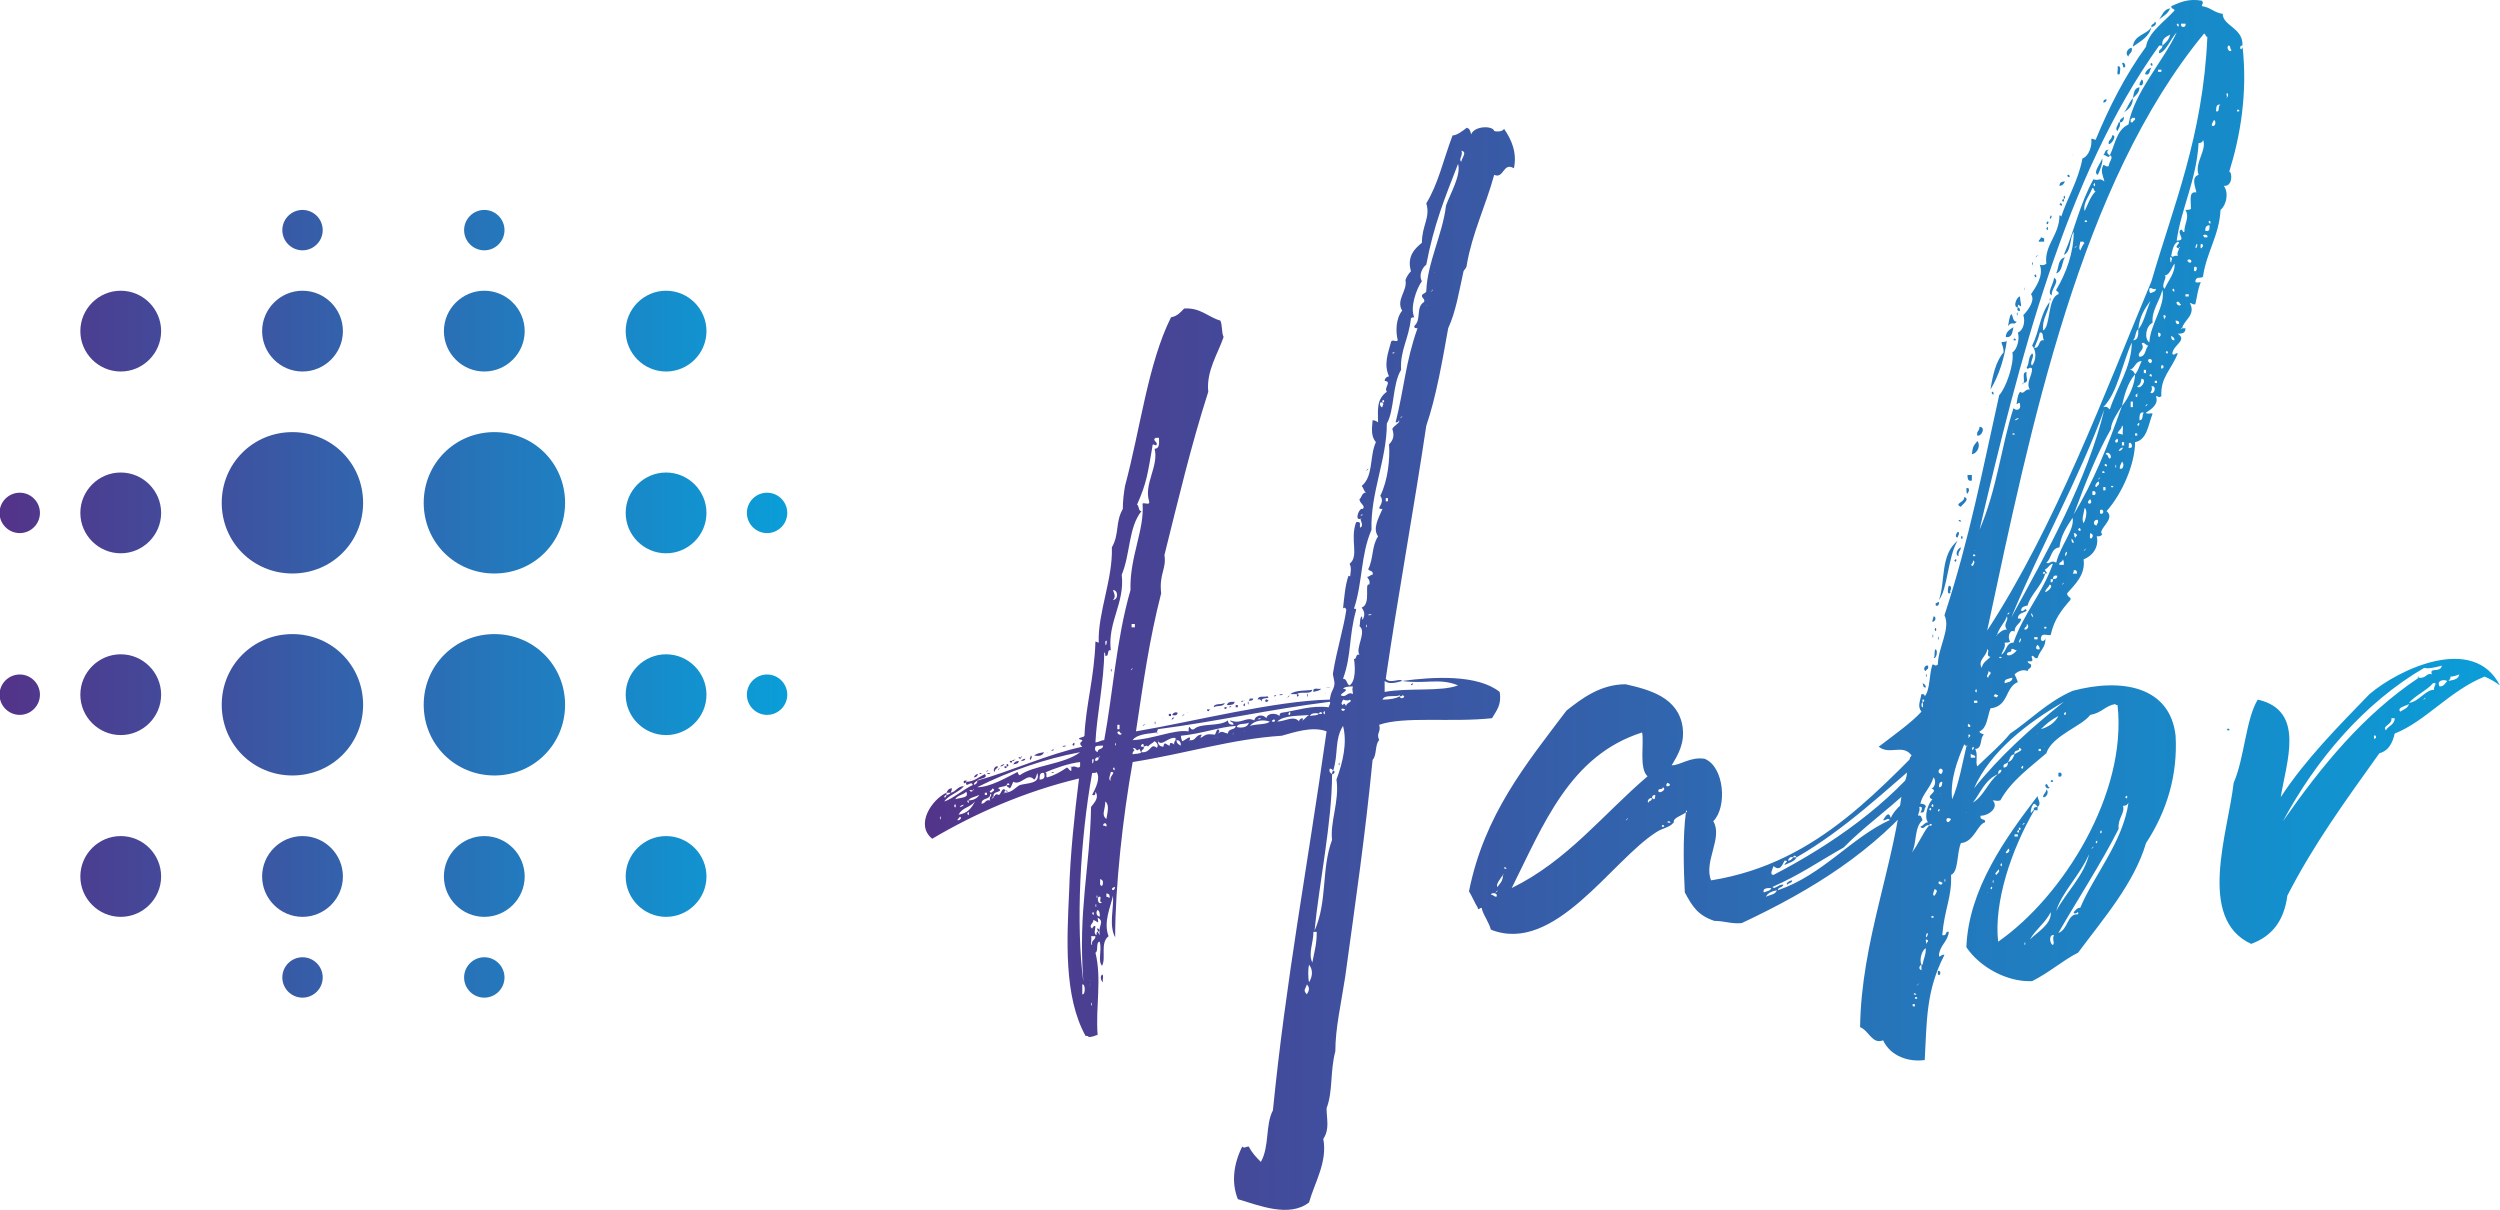 <svg
	 xmlns="http://www.w3.org/2000/svg"
	 viewBox="0 0 370.333 179.245"
	 width="396"
	 height="191.668"
>
	<defs>
		<linearGradient id="bgGradient" x1="0%" y1="0%" x2="100%" y2="0%">
			<stop offset="0%" stop-color="#533389" />
			<stop offset="100%" stop-color="#0a9ed8" />
		</linearGradient>
	</defs>

	<g fill="url(#bgGradient)">
		<g transform="matrix(1.496,0,0,1.496,364.209,-505.218)">
			<path xmlns="http://www.w3.org/2000/svg" d="M-167.5,390.5c-1.1,0-2-0.9-2-2c0-1.1,0.9-2,2-2c1.1,0,2,0.9,2,2C-165.5,389.6-166.4,390.5-167.5,390.5z   M-177.5,428.5c-2.2,0-4-1.8-4-4s1.8-4,4-4c2.2,0,4,1.8,4,4S-175.3,428.5-177.5,428.5z M-177.5,410.5c-2.2,0-4-1.8-4-4s1.8-4,4-4  c2.2,0,4,1.8,4,4S-175.3,410.5-177.5,410.5z M-177.5,392.5c-2.2,0-4-1.8-4-4c0-2.2,1.8-4,4-4c2.2,0,4,1.8,4,4  C-173.5,390.7-175.3,392.5-177.5,392.5z M-177.5,374.5c-2.2,0-4-1.8-4-4c0-2.2,1.8-4,4-4c2.2,0,4,1.8,4,4  C-173.5,372.7-175.3,374.5-177.5,374.5z M-194.5,414.5c-3.9,0-7-3.1-7-7c0-3.9,3.1-7,7-7c3.9,0,7,3.1,7,7  C-187.5,411.4-190.6,414.5-194.5,414.5z M-194.5,394.5c-3.9,0-7-3.1-7-7c0-3.9,3.1-7,7-7c3.9,0,7,3.1,7,7  C-187.5,391.4-190.6,394.5-194.5,394.5z M-195.5,374.5c-2.2,0-4-1.8-4-4c0-2.2,1.8-4,4-4c2.2,0,4,1.8,4,4  C-191.5,372.7-193.3,374.5-195.5,374.5z M-195.5,362.5c-1.1,0-2-0.9-2-2c0-1.1,0.9-2,2-2c1.1,0,2,0.9,2,2  C-193.5,361.6-194.4,362.5-195.5,362.5z M-214.5,414.5c-3.9,0-7-3.1-7-7c0-3.9,3.1-7,7-7s7,3.1,7,7  C-207.5,411.4-210.6,414.5-214.5,414.5z M-214.5,394.5c-3.9,0-7-3.1-7-7c0-3.9,3.1-7,7-7s7,3.1,7,7  C-207.5,391.4-210.6,394.5-214.5,394.5z M-213.5,374.5c-2.2,0-4-1.8-4-4c0-2.2,1.8-4,4-4c2.2,0,4,1.8,4,4  C-209.5,372.7-211.3,374.5-213.5,374.5z M-213.5,362.5c-1.1,0-2-0.9-2-2c0-1.1,0.9-2,2-2c1.1,0,2,0.9,2,2  C-211.5,361.6-212.4,362.5-213.5,362.5z M-231.5,374.5c-2.2,0-4-1.8-4-4c0-2.2,1.8-4,4-4c2.2,0,4,1.8,4,4  C-227.5,372.7-229.3,374.5-231.5,374.5z M-231.5,384.5c2.2,0,4,1.8,4,4c0,2.2-1.8,4-4,4c-2.2,0-4-1.8-4-4  C-235.5,386.3-233.7,384.5-231.5,384.5z M-241.5,408.5c-1.1,0-2-0.9-2-2c0-1.1,0.9-2,2-2c1.1,0,2,0.9,2,2  C-239.5,407.6-240.4,408.5-241.5,408.5z M-241.5,390.5c-1.1,0-2-0.9-2-2c0-1.1,0.9-2,2-2c1.1,0,2,0.9,2,2  C-239.5,389.6-240.4,390.5-241.5,390.5z M-231.5,402.5c2.2,0,4,1.8,4,4s-1.8,4-4,4c-2.2,0-4-1.8-4-4S-233.7,402.5-231.5,402.5z   M-231.5,420.5c2.2,0,4,1.8,4,4s-1.8,4-4,4c-2.2,0-4-1.8-4-4S-233.7,420.5-231.5,420.5z M-213.5,420.5c2.2,0,4,1.8,4,4  c0,2.2-1.8,4-4,4c-2.2,0-4-1.8-4-4C-217.5,422.3-215.7,420.5-213.5,420.5z M-213.5,432.5c1.1,0,2,0.9,2,2c0,1.1-0.9,2-2,2  c-1.1,0-2-0.9-2-2C-215.5,433.4-214.6,432.5-213.5,432.5z M-195.5,420.5c2.2,0,4,1.8,4,4c0,2.2-1.8,4-4,4c-2.2,0-4-1.8-4-4  C-199.5,422.3-197.7,420.5-195.5,420.5z M-195.5,432.5c1.1,0,2,0.9,2,2c0,1.1-0.9,2-2,2c-1.1,0-2-0.9-2-2  C-197.5,433.4-196.6,432.5-195.5,432.5z M-167.5,404.5c1.1,0,2,0.9,2,2c0,1.1-0.9,2-2,2c-1.1,0-2-0.9-2-2  C-169.5,405.4-168.6,404.5-167.5,404.5z" style="fill-rule: evenodd; clip-rule: evenodd;"></path>
		</g>

		<g transform="matrix(4.057,0,0,4.057,159.349,-26.676)">
			<path d="M11.92 31.44 c-0.28 0.08 -0.48 0.12 -0.64 0 l0 0.4 c0.84 -0.16 2.08 0 2.68 -0.24 c-0.68 -0.28 -1.2 -0.04 -2.04 -0.16 c1.16 -0.16 2.76 -0.24 3.56 0.4 c0.08 0.48 -0.12 0.68 -0.28 0.96 c-1.52 0.16 -3.2 -0.08 -4.12 0.24 c0.08 0.28 -0.12 0.28 0 0.56 c-0.16 0.16 -0.08 0.56 -0.24 0.72 c-0.28 2.84 -0.6 5 -1 7.92 c-0.16 1.04 -0.36 1.88 -0.36 2.72 c-0.2 0.76 -0.08 1.44 -0.32 2.08 c0 0.4 0.12 0.76 -0.12 1.12 c0.16 0.84 -0.32 1.6 -0.52 2.32 c-0.72 0.56 -1.8 0.12 -2.6 -0.12 c-0.24 -0.6 -0.16 -1.28 0.16 -1.92 c0.08 0.08 0.12 0 0.24 0 c0.12 0.24 0.28 0.4 0.44 0.56 c0.32 -0.56 0.16 -1.36 0.44 -1.88 c0.48 -4.8 1.24 -8.76 1.96 -13.84 c-0.52 -0.2 -1.2 0.04 -1.64 0.16 c-1.84 0.12 -3.44 0.64 -5.44 0.96 c-0.36 2 -0.64 4.56 -0.64 6.4 c-0.24 -0.44 -0.04 -1.08 -0.08 -1.52 c-0.08 0.4 -0.36 0.96 -0.16 1.48 c-0.32 0.24 -0.08 0.8 -0.24 1.08 c-0.16 -0.2 0 -0.52 -0.08 -0.88 c-0.16 0 -0.04 0.36 -0.16 0.4 c0.24 0.96 0 2 0.08 3 c-0.12 0.04 -0.2 0.08 -0.32 0.08 c-0.04 -0.04 -0.04 -0.04 -0.12 -0.04 c-0.8 -1.44 -0.68 -3.52 -0.6 -5.28 c0.04 -1.36 0.2 -2.84 0.36 -4.12 c-2 0.48 -3.8 1.28 -5.36 2.2 c-0.64 -0.52 0 -1.44 0.52 -1.68 l0 0.08 c-0.04 0 -0.08 0.04 -0.08 0.08 s0.08 0 0.08 -0.08 c0.08 0 0.12 -0.04 0.16 -0.08 c0.2 -0.04 0.24 -0.24 0.48 -0.24 c-0.2 0.24 -0.56 0.32 -0.72 0.56 c0.28 -0.08 0.76 -0.48 1.04 -0.6 c-0.04 -0.2 -0.28 0.16 -0.24 -0.12 c0.28 0 0.44 -0.16 0.68 -0.28 c0.16 0.16 -0.24 0.16 -0.28 0.24 c-0.04 0.04 -0.08 0.04 -0.12 0.12 c0 0.08 0.16 -0.04 0.12 -0.12 c1.28 -0.36 2.56 -0.96 3.84 -1.24 c-0.24 -0.2 0.2 -0.2 -0.12 -0.28 c0 -0.08 0.16 -0.04 0.2 -0.12 c0.04 -1.08 0.36 -2.12 0.4 -3.44 c0.04 0 0.08 0.04 0.12 0.04 c-0.04 -1.08 0.52 -2.32 0.48 -3.48 c0.28 -0.48 0.12 -0.92 0.4 -1.4 c0 -0.32 0.04 -0.6 0.08 -0.84 c0.56 -2.08 0.84 -4.48 1.68 -6.16 c0.24 -0.04 0.36 -0.2 0.48 -0.32 c0.6 -0.04 0.88 0.32 1.32 0.44 c0.08 0.16 0.04 0.44 0.12 0.6 c-0.2 0.6 -0.64 1.24 -0.56 2 c-0.64 2 -1.08 3.88 -1.6 5.96 c0.08 0.52 -0.2 0.68 -0.12 1.4 c-0.44 1.72 -0.64 3.2 -0.92 5.04 c2.12 -0.36 5.08 -1.12 7.08 -1.16 c0.04 -0.32 0.12 -0.32 0.16 -0.52 c0.04 -0.16 -0.08 -0.36 -0.04 -0.48 c0.12 -0.76 0.4 -1.68 0.48 -2.28 c0 -0.04 -0.08 -0.12 -0.12 -0.04 c0.04 -0.36 0.08 -0.88 0.2 -1.2 c0.08 0 0.08 0.08 0.04 0.16 c0.04 -0.32 0.08 -0.44 0 -0.6 c0.36 -0.28 0 -0.88 0.24 -1.52 c0.24 -0.04 0.08 0.16 0.16 0.2 c0.12 -0.08 0 -0.24 0 -0.32 c0.08 0 0 -0.04 0 0 c-0.24 0.08 -0.04 -0.44 0.08 -0.36 c0.12 -0.12 -0.12 -0.2 -0.12 -0.36 c0.08 -0.04 0.08 -0.24 0.24 -0.24 c-0.08 -0.04 -0.08 -0.16 -0.16 -0.24 c0.44 -0.36 0.28 -1.08 0.52 -1.6 c-0.16 -0.2 -0.16 -0.4 -0.12 -0.8 c0.08 0 0.16 0.04 0.2 0.08 c0 -0.4 -0.08 -0.84 0.32 -1.12 c-0.12 -0.16 0.2 -0.36 -0.08 -0.4 c0 -0.08 0.08 -0.16 0.16 -0.16 c-0.2 -0.44 -0.04 -0.84 0.08 -1.28 c0.08 -0.08 0.16 0.04 0.24 -0.04 c-0.08 -0.28 -0.08 -0.8 0.16 -1.08 c-0.24 -0.4 0.2 -0.72 0.12 -1.12 c0.04 -0.12 0.12 -0.24 0.2 -0.32 c-0.16 -0.56 0.16 -0.84 0.4 -1.04 c0 -0.64 0.32 -0.92 0.16 -1.44 c0.44 -0.72 0.6 -1.52 0.96 -2.48 c0.16 0 0.36 -0.16 0.52 -0.28 c0.12 0.04 0.12 0.12 0.16 0.24 c0.12 -0.32 0.8 -0.32 0.84 -0.12 c0.16 0.04 0.32 0 0.36 -0.08 c0.28 0.4 0.48 0.88 0.36 1.44 c-0.4 -0.24 -0.36 0.4 -0.72 0.24 c-0.32 1.16 -0.8 2.12 -1 3.28 c0 0.12 -0.08 0.16 -0.12 0.24 c-0.16 0.72 -0.28 1.48 -0.56 2.08 c-0.2 1.12 -0.44 2.52 -0.8 3.56 c-0.44 2.96 -1.04 6.24 -1.48 9.24 c0.16 0.2 0.52 -0.04 0.6 0.08 z M14.08 12.48 c0 -0.12 0.24 -0.36 0 -0.4 c0.08 0.16 -0.12 0.32 0 0.4 z M12.8 16.24 c-0.16 0.12 -0.28 0.4 -0.16 0.6 c-0.2 0.28 -0.44 0.96 -0.28 1.32 c-0.04 0 -0.08 0 -0.12 0.04 c-0.08 0.76 -0.4 1.16 -0.36 1.88 c-0.32 0.52 -0.24 1.48 -0.52 1.96 c0 1.32 -0.6 2.52 -0.56 3.88 c-0.4 0.92 -0.32 1.92 -0.64 2.88 c0.04 0 0.08 0 0.08 0.04 c-0.28 1 -0.16 1.64 -0.48 2.52 c0.16 0 0.12 0.2 0.24 0.24 c0.24 -0.16 0.2 -0.72 0.16 -0.96 c0.12 0 0.04 -0.2 0.2 -0.16 c-0.16 -0.24 0.28 -0.84 0 -1.04 c0.04 -0.12 0 -0.28 0.08 -0.36 c0.04 0.04 0 0.12 0.04 0.12 c0.08 -0.16 0.08 -0.28 -0.04 -0.44 c0.36 -0.12 0.08 -0.92 0.28 -0.84 c0.04 -0.16 -0.04 -0.2 -0.08 -0.28 c0.08 0 0.12 -0.08 0.2 -0.08 c0.04 -0.16 -0.12 -0.12 -0.16 -0.2 c0.2 -0.4 0.12 -0.84 0.36 -1.2 c-0.2 -0.28 0 -0.64 0.16 -1 c-0.04 0 -0.12 0 -0.12 -0.04 c0.08 -0.16 0.16 -0.28 0.04 -0.44 c0.28 -0.56 0.36 -1.36 0.32 -1.88 c0.16 -0.16 0.2 -0.32 0.12 -0.56 c0.04 -0.12 0.32 -0.24 0.24 -0.32 c0 0.04 -0.04 0.08 -0.12 0.08 c0.32 -1.28 0.36 -2.2 0.8 -3.44 c-0.08 0 -0.12 0 -0.12 -0.08 c0.28 -0.24 0.04 -0.68 0.36 -0.88 c0.04 -0.12 -0.08 -0.12 -0.08 -0.24 c0.04 -0.08 0.16 -0.08 0.16 -0.16 c0.04 -1.04 0.6 -2.08 0.72 -3.12 c0.16 -0.44 0.56 -1.12 0.44 -1.52 c-0.48 1.24 -0.88 2.2 -1.16 3.68 z M12.96 14.36 c0 0.04 -0.04 -0.04 0 0 l0 0 z M13.08 16.52 c0.04 0.04 0 -0.04 0 0 l0 0 z M13 17.2 c-0.08 0 0 0.04 0 0 c0.08 -0.04 0 -0.08 0 0 z M12.8 17.72 c0.04 0.04 0 -0.04 0 0 l0 0 z M12.48 19.04 c0 0.04 -0.04 0 0 0 l0 0 z M12.4 19.24 c0.04 0.04 0 0 0 0 l0 0 z M11.64 19.44 c-0.04 0 -0.08 0 -0.08 0.04 c0.04 0 0.08 0 0.08 -0.04 z M11.2 21.28 c-0.16 -0.08 -0.08 0.2 0 0.16 c0 -0.12 0.08 -0.08 0 -0.16 c0.16 -0.04 -0.04 -0.2 0 0 z M11.88 21.8 c-0.12 0.16 0.16 -0.12 0 0 l0 0 z M2.96 22.76 c0 0.2 -0.16 -0.08 -0.16 0.12 c-0.16 0.92 -0.2 1.32 -0.56 2.12 c0.08 0.04 0.04 0.24 0.16 0.24 c-0.48 0.6 -0.4 1.56 -0.72 2.32 c0.12 1.04 -0.52 1.72 -0.4 2.76 c-0.16 -0.04 -0.04 0.24 -0.2 0.2 c0 -0.04 0 -0.12 -0.04 -0.12 c0 1 -0.28 2.36 -0.32 3.28 c0.12 0 0.2 -0.08 0.32 -0.08 c0.32 -1.72 0.44 -3.68 0.96 -5.48 c-0.04 -1.2 0.52 -2.2 0.44 -3.16 c0.08 -0.04 0.28 0.08 0.24 -0.08 c-0.2 -0.64 0.36 -1.28 0.2 -1.92 c0.2 0 0.16 -0.24 0.16 -0.4 l-0.12 0 c-0.12 0.08 0 0.12 0.04 0.2 z M11.52 23.96 c0 0.04 -0.04 -0.04 0 0 l0 0 z M11.32 24.88 l0.08 0 l0 -0.12 l-0.08 0 l0 0.12 z M11.32 25.04 c0.04 0.04 -0.04 0 0 0 l0 0 z M10.48 25.36 c0 0 -0.08 0 -0.08 0.04 c0.04 0 0.08 0 0.08 -0.04 z M1.36 28.48 c0.2 0 0.2 -0.36 0 -0.36 c0.04 0.12 0.12 0.24 0 0.36 z M10.8 29 c-0.04 0 -0.12 0 -0.12 0.04 c0.04 0 0.12 0 0.12 -0.04 z M2.04 29.48 l0.12 0 l0 -0.12 l-0.12 0 l0 0.12 z M10.6 29.44 c0.04 0.16 0.04 -0.2 0 0 l0 0 z M1.08 30 c0 0.36 0.12 -0.16 0 0 l0 0 z M1.04 30.28 c0.04 0.04 0 0 0 0 l0 0 z M2.04 31 c-0.12 0.16 0.16 -0.12 0 0 l0 0 z M1.48 31.2 c0.04 0.04 -0.04 -0.04 0 0 l0 0 z M9.76 31.72 c0.28 0.04 -0.08 0.16 -0.08 0.24 c0.2 0.12 0.24 -0.16 0.44 -0.04 c0 -0.16 -0.04 -0.12 0 -0.28 c-0.12 0 -0.28 0 -0.36 0.08 z M11.84 32 c0 0.16 0.28 0 0.08 -0.04 c0 0.04 -0.04 0.04 -0.08 0.04 l0 -0.04 c-0.2 0.08 -0.56 -0.04 -0.64 0.16 c0.28 0 0.48 -0.04 0.64 -0.12 z M9.76 32.32 c0.04 -0.12 0.08 0 0.12 0.04 c-0.04 -0.12 0.28 -0.16 0.12 -0.24 c0 0.04 -0.12 0.04 -0.24 0 c0 0.04 -0.12 0.16 0 0.2 z M2.96 33.32 c-0.2 0.04 -0.72 0.04 -0.88 0.28 c0.76 -0.04 1.52 -0.4 2.04 -0.32 c0 -0.08 0 -0.16 0.04 -0.16 c0.04 0.04 0.04 0.12 0.16 0.08 c0.24 -0.24 0.92 -0.08 1.24 -0.32 c0 0.12 0.08 0.16 0.2 0.16 c0 -0.12 -0.12 -0.08 -0.12 -0.16 c0.44 0.16 0.56 -0.16 0.88 0 c0.04 -0.2 0.32 -0.24 0.44 -0.08 c0.04 -0.2 0.36 -0.2 0.48 -0.08 c0 -0.08 0.04 -0.12 0.08 -0.12 c0.56 -0.08 1.08 -0.28 1.72 -0.2 c0 -0.08 0.08 -0.12 0.04 -0.2 c-2.24 0.28 -4.12 0.72 -6.28 1 c0 0.04 -0.04 0.08 -0.04 0.12 z M1.72 32.44 c0.04 0.04 -0.04 0 0 0 l0 0 z M9.84 32.48 c-0.24 -0.12 -0.12 0.16 0 0 l0 0 z M9.04 32.6 c0.08 0.2 0.08 -0.2 0 0 l0 0 z M7.76 32.64 c0.08 0.16 0.12 -0.2 0 0 l0 0 z M8.88 32.64 c0.24 0.04 0.04 -0.16 0 0 c-0.04 -0.04 -0.32 -0.04 -0.32 0.08 c0.12 -0.04 0.24 0 0.32 -0.08 z M8.28 32.88 c-0.04 0.04 0 0.04 0 0 c0.08 -0.04 0.16 -0.16 0.24 -0.2 c-0.32 0.04 -0.92 0 -1.16 0.24 c0.28 0 0.6 -0.24 0.8 0 c-0.04 -0.08 0.2 -0.2 0.12 -0.04 z M6.76 32.8 c-0.04 0 -0.08 0 -0.12 0.04 c0.04 0 0.12 0 0.12 -0.04 z M7.24 32.84 c-0.24 0.12 0.16 0.12 0 0 l0 0 z M6.32 32.92 c0.04 0.04 0 0 0 0 l0 0 z M6.36 33.08 c0.24 -0.08 0.64 -0.04 0.72 -0.16 c-0.24 -0.08 -0.56 -0.04 -0.72 0.16 z M5.88 33.12 c0.12 0.04 0.4 0.04 0.44 -0.16 c-0.12 0.08 -0.4 0 -0.44 0.16 z M1.52 33.2 l0.08 0 l0 -0.16 l-0.08 0 l0 0.16 z M4.16 33.6 c-0.08 0.04 0 0.04 0 0 c0.24 0.04 0.2 -0.2 0.44 -0.2 c0 0.04 -0.04 0.04 -0.04 0.12 c0.2 -0.12 0.2 -0.16 0.52 -0.12 c0.04 -0.04 0.04 -0.16 0.12 -0.2 c0.08 0.08 0.04 0.08 0 0.16 c0.16 -0.12 0.16 -0.04 0.36 0 c0 -0.2 0.28 -0.12 0.28 -0.28 c-0.6 0.04 -1.2 0.28 -2 0.36 c0 0.12 0.04 0.12 0.04 0.2 c0.08 0 0.36 -0.28 0.28 -0.04 z M9.4 34.72 c-0.04 -0.04 -0.04 -0.08 -0.12 -0.08 c-0.04 0.08 0 0.16 0.08 0.2 c0 1.76 -0.48 4.04 -0.64 5.72 c0.48 -1.08 0.24 -2.24 0.64 -3.32 c-0.08 -0.64 0.28 -1.44 0.16 -2.2 c0.24 -0.64 0.4 -1.36 0.24 -1.96 c-0.32 0.52 -0.16 1 -0.36 1.64 z M7.12 33.16 c0.04 0.04 0 0 0 0 l0 0 z M7.24 33.16 c0.04 0.04 -0.04 0 0 0 l0 0 z M6.16 33.28 c0.04 0 0 -0.04 0 0 l0 0 z M1.68 33.36 c-0.08 0 -0.04 -0.08 -0.12 -0.08 c-0.12 0.04 0.08 0.2 0.12 0.08 z M5.76 33.36 c-0.08 0.04 0 0.04 0 0 c0.04 -0.04 0 -0.04 0 0 z M5.08 33.52 c0.04 0 -0.04 -0.04 0 0 l0 0 z M5.16 33.52 c0.04 0 0 -0.04 0 0 l0 0 z M3 33.64 c0 0.12 0.08 0.2 0.2 0.2 c0.04 -0.24 0.12 -0.04 0.24 -0.04 c-0.04 -0.16 0.12 -0.08 0.16 -0.04 c-0.04 -0.12 0.08 -0.12 0.04 -0.24 c-0.28 -0.04 -0.48 0.32 -0.64 0.12 z M3.68 33.56 c0.04 0.04 0 -0.04 0 0 l0 0 z M3 33.6 c0.04 0.04 0 -0.04 0 0 l0 0 z M3.84 33.8 c0 -0.12 -0.04 -0.2 -0.16 -0.2 c0 0.12 0.08 0.16 0.16 0.2 z M2.48 33.84 c0.04 -0.24 -0.24 0.04 0 0 c0.04 0.12 -0.08 0.08 -0.08 0.2 c-0.04 0 -0.04 -0.08 -0.08 -0.12 c-0.12 0.16 -0.12 -0.12 -0.24 0 c0.16 0.04 -0.04 0.08 0 0.2 c0.12 -0.04 0.24 0 0.32 -0.08 c0.36 0.04 0.32 -0.36 0.56 -0.16 c0.08 -0.08 0 -0.2 -0.08 -0.24 c-0.08 0.08 -0.2 0.12 -0.24 0.2 c-0.04 -0.08 -0.12 0 -0.16 0 z M1.44 33.76 c0.04 0.16 0.04 -0.2 0 0 l0 0 z M0.72 33.84 c-0.04 0.12 0 0.16 0.08 0.2 c0 -0.16 0.2 -0.08 0.2 -0.24 c-0.12 0 -0.24 0 -0.28 0.04 z M2.24 33.88 c0.04 0.04 0 0 0 0 l0 0 z M-3.6 35.32 c0.48 0 1.08 -0.36 1.48 -0.56 c0 0.04 0.04 0.12 0.08 0.12 c0.48 -0.36 1.64 -0.4 2.2 -0.84 c-1.28 0.24 -2.56 0.68 -3.76 1.28 z M0.84 34.24 c-0.08 -0.04 -0.16 0.04 -0.12 0.12 c0.08 0 0.12 -0.04 0.12 -0.12 c0.08 -0.04 0 -0.08 0 0 z M0.6 34.32 c0 0.36 0.12 -0.16 0 0 l0 0 z M-1.16 34.8 c-0.16 -0.04 -0.16 0.12 -0.16 0.24 c0.2 0 0.2 -0.12 0.16 -0.24 c0.16 -0.08 0.04 0.16 0.12 0.16 c0.28 -0.08 0.48 -0.2 0.72 -0.36 c0.08 0.04 0.08 0.12 0.16 0.12 l0 -0.12 c0.12 -0.12 0.24 0.08 0.32 -0.04 l0 -0.16 c-0.4 0.04 -0.96 0.24 -1.32 0.4 z M1.36 34.64 c0.08 0.2 0.08 -0.16 0 0 l0 0 z M0.6 34.8 c-0.44 2.44 -0.6 5.52 -0.32 7.64 c-0.2 -2.68 0.24 -4.12 0.28 -6.4 c0.08 -0.12 0.32 -0.32 0.16 -0.56 c0 0.08 0 0.16 -0.12 0.12 c0.12 -0.24 0.32 -0.6 0.16 -0.84 c0 0.04 -0.08 0.04 -0.16 0.04 z M1.28 35.08 c-0.08 -0.16 0.24 -0.32 0 -0.32 c0 0.08 -0.12 0.28 0 0.32 z M-2.52 35.24 c0.2 0.04 0.04 -0.16 0 0 c-0.08 0.08 -0.24 0.04 -0.32 0.12 c0.04 0 0.08 0.04 0.08 0.08 c-0.08 0.08 -0.28 0.04 -0.24 0.24 c-0.04 -0.04 -0.04 0 -0.04 0.04 c-0.08 0.04 0 0.04 0 0 c0.04 0 0.04 -0.04 0.04 -0.04 c0.12 -0.12 0.04 -0.12 0.2 -0.08 c0.08 -0.04 0.12 -0.32 0.24 -0.16 c-0.04 0 -0.04 0.04 -0.04 0.08 c-0.08 0.04 0 0.04 0 0 c0.28 0 0.4 -0.2 0.56 -0.28 c0.28 -0.08 0.76 -0.04 0.64 -0.44 c-0.04 0.08 -0.04 0.2 -0.12 0.24 c-0.24 -0.28 -0.48 0.24 -0.76 0.08 c-0.04 0.08 -0.08 0.2 -0.12 0.24 c-0.04 -0.04 -0.12 -0.04 -0.12 -0.12 z M-3.76 35.44 c-0.24 -0.08 -0.04 0.12 0 0 c0.08 -0.04 0 -0.08 0 0 z M-3.08 35.52 c0 -0.04 0.2 -0.08 0.04 -0.16 c0 0.08 -0.2 0.12 -0.04 0.16 z M-4.4 35.76 c0.24 -0.08 0.52 -0.04 0.4 -0.28 c-0.08 0.12 -0.32 0.12 -0.4 0.28 z M-3.32 35.6 l0.08 0 l0 -0.08 l-0.08 0 l0 0.08 z M-3.44 35.92 c0.16 0 0.12 -0.16 0.32 -0.12 c-0.08 -0.12 0.12 -0.2 0 -0.24 c0 0.24 -0.32 0.12 -0.32 0.36 z M-3.92 35.8 c-0.12 0 0.08 0.2 0 0 c0.2 0 0.32 -0.08 0.4 -0.2 c-0.16 0.08 -0.32 0.08 -0.4 0.2 z M-3.52 35.8 c0.04 0.04 0 0 0 0 l0 0 z M-4.28 36.32 c0.32 -0.04 0.48 -0.24 0.6 -0.48 c-0.2 0.24 -0.44 0.2 -0.6 0.48 z M1.12 36.48 c0.04 -0.24 0.12 -0.52 -0.04 -0.64 c0 0.32 -0.16 0.48 0.04 0.64 z M-3.56 35.96 c0.04 0.04 -0.04 -0.04 0 0 l0 0 z M-4.44 36 c0.08 0.2 0.08 -0.2 0 0 l0 0 z M-4.24 36.04 c0.08 0 0.12 -0.04 0.16 -0.08 c-0.08 0 -0.12 0.04 -0.16 0.08 z M-3.96 36.28 c0.08 0.2 0.08 -0.2 0 0 l0 0 z M-4.44 36.32 c0.04 0.04 0 0 0 0 l0 0 z M-4.96 36.44 c0.04 0.2 0.04 -0.2 0 0 l0 0 z M-4.8 36.44 c0 0.04 -0.04 -0.04 0 0 l0 0 z M-4.32 36.52 c0.08 0.04 0.2 -0.12 0.08 -0.12 c0 0.04 -0.08 0.08 -0.08 0.12 z M1 36.72 c0.08 0 0.12 0.04 0.12 0.04 c0.04 -0.16 -0.12 -0.16 -0.12 -0.04 z M0.96 38.92 c0.04 -0.04 0.08 -0.24 -0.08 -0.24 c0.04 0.08 -0.04 0.24 0.08 0.24 z M1.44 38.96 c-0.24 0.04 -0.04 0.24 0 0 l0 0 z M1.12 39.32 c0.08 0 0.08 0.04 0.12 0.04 c0 -0.08 0 -0.16 -0.12 -0.16 l0 0.12 z M0.76 39.32 c0.04 0.2 0.04 -0.2 0 0 l0 0 z M0.96 39.52 c-0.16 0 0.04 -0.24 -0.12 -0.2 c-0.08 0.08 0 0.32 0.12 0.2 z M0.72 39.64 c0.04 0.2 0.04 -0.2 0 0 l0 0 z M0.88 40.04 c0 -0.08 0 -0.2 -0.08 -0.24 c-0.08 0.08 -0.04 0.24 0.08 0.24 z M0.6 39.92 c0.08 0.2 0.08 -0.16 0 0 l0 0 z M0.8 40.6 c0.04 0.04 0.04 0.08 0.08 0.12 c-0.08 -0.36 0.2 -0.48 -0.08 -0.64 c0.04 0.28 0.04 0.16 -0.16 0.08 c0.04 0.12 -0.2 0.2 -0.04 0.32 c0.04 -0.08 0.08 -0.12 0.12 -0.08 c0 0.08 -0.08 0.28 0.04 0.32 c0 -0.08 0 -0.12 0.04 -0.12 z M8.64 41.72 c0.08 -0.44 0.16 -0.64 0.16 -1.12 l-0.12 0 c0 0.4 -0.2 0.8 -0.04 1.12 z M0.6 41.08 c-0.04 -0.2 0.12 -0.16 0.12 -0.32 l-0.16 0 c0.04 0.08 -0.04 0.32 0.04 0.32 z M0.72 41.08 c0 0.04 -0.04 0 0 0 l0 0 z M8.52 42.44 c0.12 -0.2 0.16 -0.44 0 -0.64 c-0.04 0.16 -0.04 0.48 0 0.64 z M0.52 42.4 c0.04 0 -0.04 -0.04 0 0 l0 0 z M0.52 42.52 c-0.04 0.28 0.04 -0.2 0 0 l0 0 z M0.24 42.88 c0.12 0.04 0.12 -0.4 0 -0.36 l0 0.36 z M8.44 42.88 c0.08 -0.12 0.12 -0.24 0 -0.36 c-0.04 0.16 -0.16 0.2 0 0.36 z M0.56 43.24 c0.04 0.2 0.04 -0.2 0 0 l0 0 z M10.64 23.72 c0.16 -0.12 -0.12 0.16 0 0 l0 0 z M10.24 30.2 l0 0 c0.04 0.04 0 -0.04 0 0 z M1.28 31.04 c0.04 -0.16 0.04 0.2 0 0 l0 0 z M12.24 31.6 c0.04 -0.04 0.08 0 0.08 -0.08 c-0.04 0.04 -0.08 0 -0.08 0.08 z M12.52 31.6 l0 0 c0.04 0 -0.04 -0.04 0 0 z M13.2 31.6 l0 0 s-0.04 -0.04 0 0 z M13.56 31.64 l0 0 c0.04 0.04 0 -0.04 0 0 z M9.24 31.68 l0 0 c-0.36 0.04 0.24 0 0 0 z M8.08 31.92 l-0.24 0 c0.16 -0.16 0.68 -0.12 0.8 -0.16 c-0.04 0.2 -0.44 0.04 -0.56 0.16 z M8.96 31.72 c-0.04 0.08 -0.16 0.08 -0.28 0.12 c-0.04 -0.2 0.2 -0.08 0.28 -0.12 z M8.92 31.88 l0 0 c0.04 0.04 -0.04 -0.04 0 0 z M9.12 31.88 l0 0 c0 0.04 -0.04 -0.04 0 0 z M7.44 31.96 c0 -0.04 0.08 -0.04 0.12 -0.04 c0 0.04 -0.08 0.04 -0.12 0.04 z M8.08 31.92 c0.16 0 -0.04 0.2 0 0 l0 0 z M8.32 31.96 l0 0 c0.04 0.04 0 0 0 0 z M8.44 31.96 c0.04 -0.2 0.04 0.2 0 0 l0 0 z M7.24 32 c0 -0.04 0.04 -0.04 0.08 -0.04 c0 0.04 -0.04 0.04 -0.08 0.04 z M7.76 32 c0.16 -0.12 -0.12 0.16 0 0 l0 0 z M7 32 c0.16 0.12 -0.28 0 -0.2 0.2 c-0.04 -0.04 -0.04 -0.12 -0.16 -0.08 c0.04 -0.16 0.2 -0.08 0.36 -0.12 z M6.36 32.08 l0.12 0 c0 0.08 -0.08 0.08 -0.16 0.08 c0 -0.04 0.04 -0.04 0.04 -0.08 z M6.16 32.16 l0 0 c0.04 0.04 0 -0.04 0 0 z M7.04 32.16 c-0.16 0.16 -0.16 -0.16 0 0 l0 0 z M7.28 32.16 l0 0 c0.04 0.04 0 -0.04 0 0 z M6.04 32.2 c0 -0.04 0.04 -0.04 0.08 -0.04 c0 0.04 -0.04 0.04 -0.08 0.04 z M5.8 32.2 c0 0.12 -0.16 0.12 -0.28 0.12 c0.04 -0.12 0.12 -0.12 0.28 -0.12 z M6.28 32.24 c0.04 -0.16 0.04 0.2 0 0 l0 0 z M6.4 32.24 l0 0 c0.04 0.04 0 0 0 0 z M5.44 32.24 c-0.04 0.16 -0.28 0.08 -0.4 0.16 c0 -0.16 0.28 -0.08 0.4 -0.16 z M6.12 32.32 c0.08 -0.2 0.08 0.16 0 0 l0 0 z M5.84 32.32 l0.08 0 l0 0.08 l-0.08 0 l0 -0.08 z M5.52 32.4 l0 0 c0.04 -0.04 0 -0.04 0 0 z M5.6 32.4 c0 -0.04 0.08 -0.04 0.08 -0.04 c0 0.04 -0.04 0.04 -0.08 0.04 z M5.28 32.44 l0 0 c0 0.04 -0.04 0 0 0 z M5.52 32.4 c-0.04 0.16 -0.2 -0.04 0 0 l0 0 z M4.48 32.48 l0 0 c0.04 0.04 0 0 0 0 z M4.88 32.48 l0 0 c0.08 0 0 -0.04 0 0 z M4.88 32.48 c0 0.16 -0.2 -0.04 0 0 l0 0 z M4.08 32.6 l0 0 c0 0.04 -0.04 -0.04 0 0 z M3.72 32.6 c0 0.08 -0.08 0.12 -0.2 0.08 c0.04 -0.08 0.12 -0.12 0.2 -0.08 z M4.44 32.64 l0 0 c0.04 0.04 0 -0.04 0 0 z M3.4 32.64 l0.08 0 l0 0.08 l-0.08 0 l0 -0.08 z M3.92 32.68 c0.16 -0.12 -0.12 0.16 0 0 l0 0 z M3.16 32.8 l0 0 c0.04 0 -0.04 -0.04 0 0 z M3.52 32.8 c0.2 -0.12 -0.08 0.16 0 0 l0 0 z M2.88 32.96 c0.04 -0.16 0.04 0.2 0 0 l0 0 z M2.48 33.04 c0.16 -0.12 -0.12 0.16 0 0 l0 0 z M2.56 33.04 l0 0 c0.04 0 0 -0.04 0 0 z M2.96 33.32 l0 0.04 c0.04 0 0.04 -0.04 0 -0.04 z M9.72 33.36 l0 0 c0.04 0.04 0 -0.04 0 0 z M0.8 33.52 l0 0 c0.04 0 0 -0.04 0 0 z M0 33.6 l0 0 c0 0.04 -0.04 -0.04 0 0 z M-0.12 33.76 c0.12 -0.2 0.08 0.16 0 0 l0 0 z M-0.48 33.84 c0 -0.04 0.08 -0.04 0.12 -0.04 c0 0.04 -0.08 0.04 -0.12 0.04 z M-0.64 33.92 l0 0 c0.04 0.04 0 0 0 0 z M-0.88 34 c0.04 -0.04 0.08 0 0.08 -0.08 c0 0.04 -0.08 0 -0.08 0.08 z M-1.04 34.04 l0 0 c0.04 0.04 0 -0.04 0 0 z M-1.16 34.04 c-0.04 0.12 -0.16 0.16 -0.36 0.12 c0.12 -0.08 0.16 -0.08 0.36 -0.12 z M-2 34.24 c0 -0.08 0.08 -0.04 0 0 l0 0 z M-1.64 34.16 c0.08 0.04 0 0.12 0 0.16 c-0.08 -0.04 0 -0.08 0 -0.16 z M-2 34.24 c0 0.12 -0.2 -0.08 0 0 l0 0 z M-2.24 34.32 l0 0 c0.08 -0.04 0 -0.04 0 0 z M-1.84 34.28 c0 0.04 -0.04 0.08 -0.16 0.08 c0.04 -0.04 0.08 -0.08 0.16 -0.08 z M-2.32 34.36 c0 -0.04 0.04 -0.04 0.08 -0.04 c0 0.04 -0.04 0.04 -0.08 0.04 z M-2.32 34.36 c0 0.16 -0.2 -0.04 0 0 l0 0 z M-2.28 34.48 c0.04 -0.08 0.12 -0.12 0.2 -0.12 c0 0.08 -0.08 0.12 -0.2 0.12 z M9.6 34.48 c0.04 -0.2 0.04 0.16 0 0 l0 0 z M-2.6 34.48 c-0.08 0 -0.12 0.04 -0.16 0.08 c0.08 0 0.12 -0.04 0.16 -0.08 z M-2.52 34.56 c-0.04 -0.2 0.16 0 0 0 l0 0 z M-2.28 34.48 l0 0 c-0.04 0 0 0.04 0 0 z M-2.84 34.56 c0 0.08 -0.12 0.08 -0.12 0.2 c-0.08 -0.04 0 -0.24 0.12 -0.2 z M-2.52 34.56 c0 0.16 -0.2 -0.04 0 0 l0 0 z M-0.16 34.6 c-0.04 0 -0.04 -0.04 0 -0.04 l0 0.04 z M-2.8 34.64 l0 0 c0.08 0 0 -0.04 0 0 z M-3.24 34.72 c0.16 -0.12 -0.12 0.16 0 0 l0 0 z M-2.8 34.64 c0 0.08 -0.08 0.04 0 0 l0 0 z M9.4 34.72 c-0.04 0.04 -0.04 0.08 -0.04 0.12 c0.04 0.04 0.16 -0.12 0.04 -0.12 z M-0.88 34.8 c0 -0.04 0.08 -0.04 0.08 -0.04 c0 0.04 -0.04 0.04 -0.08 0.04 z M-3.52 34.84 c0 -0.04 0.08 -0.04 0.08 -0.04 c0 0.04 -0.04 0.04 -0.08 0.04 z M-3.24 34.84 c0 -0.04 0.08 -0.04 0.12 -0.04 c0 0.04 -0.08 0.04 -0.12 0.04 z M-3.56 34.84 c-0.04 0.08 -0.08 0.12 -0.16 0.12 c0.04 -0.08 0.08 -0.12 0.16 -0.12 z M-3.84 35.04 l0 0 c0 0.04 -0.04 -0.04 0 0 z M-4 35.08 l0 0 c0.08 -0.04 0 -0.04 0 0 z M-4 35.08 l0 0.04 c-0.08 0.16 -0.16 -0.08 0 -0.04 z M-4.24 35.24 l0 0 c0.04 0.04 0 -0.04 0 0 z M-4.08 35.28 l0 0 c0.04 -0.04 0 -0.04 0 0 z M-4.56 35.52 l-0.16 0 c0.04 -0.08 0.08 -0.16 0.2 -0.16 c0 0.08 -0.04 0.12 -0.04 0.16 z M-2.56 35.44 c0.04 0 0.08 0 0.08 0.04 c0 0 -0.08 0 -0.08 -0.04 z M0.8 40.6 c0.04 -0.08 -0.08 -0.12 0 -0.12 s0.08 0.12 0 0.12 z M0.96 42.16 c0.08 0 0 0.2 0.04 0.28 c-0.08 -0.04 -0.12 -0.2 -0.04 -0.28 z M22.28 36.24 c0.04 0 0.04 -0.04 0.04 -0.04 c-0.04 -0.08 -0.04 0 -0.04 0.04 c-0.16 0.12 -0.48 0.2 -0.44 0.36 c-0.16 0.2 -0.4 0.2 -0.64 0.36 c-1.64 1.04 -3.72 4.48 -6.04 3.56 c-0.08 -0.28 -0.24 -0.48 -0.32 -0.72 c0 -0.2 -0.16 0.08 -0.16 -0.08 c-0.12 -0.2 -0.2 -0.4 -0.32 -0.6 c0.56 -2.8 2.08 -4.64 3.56 -6.6 c0.56 -0.44 1.24 -0.96 2.16 -0.96 c0.88 0.2 1.92 0.48 2.08 1.56 c0.08 0.6 -0.16 1 -0.4 1.4 c0.32 0 0.68 -0.32 1.2 -0.24 c0.72 0.28 0.84 1.76 0.32 2.28 c0.36 0.6 -0.36 1.48 -0.08 2.16 c4 -0.64 6.24 -3.48 8.68 -5.84 c-0.28 2.12 -2.44 3.2 -3.84 4.64 c-0.92 0.52 -1.6 1 -2.6 1.44 c0.08 0.12 0.24 -0.12 0.4 -0.08 c-0.04 0.12 -0.2 0.08 -0.2 0.2 c1.64 -0.56 2.68 -1.92 4.08 -2.56 c-0.04 -0.12 -0.16 0.04 -0.24 0 c0.08 -0.12 0.2 -0.36 0.28 -0.08 c0.12 -0.28 0.56 -0.76 1.12 -0.88 c-1.72 2.08 -3.92 3.48 -6.56 4.72 c-0.36 0.04 -0.64 -0.08 -1 -0.08 c-0.6 -0.2 -0.8 -0.52 -1.08 -1.04 c-0.04 -0.8 -0.08 -2.04 0.04 -2.92 z M15.92 39 c2.04 -1 3.32 -2.68 4.96 -4.08 c-0.32 -0.28 -0.12 -1.24 -0.2 -1.6 c-2.64 0.84 -3.6 3.36 -4.76 5.68 z M31.4 33.8 c0.04 0.16 0.12 -0.2 0 0 l0 0 z M31.16 34.08 c0.08 0.08 0.16 -0.04 0.2 -0.16 c-0.12 0.04 -0.24 0.04 -0.2 0.16 z M26.32 37.88 c-0.04 -0.08 -0.12 -0.08 -0.12 0 c-0.12 -0.04 -0.16 0.04 -0.2 0.12 c0.12 0 0.16 -0.08 0.2 -0.12 l0.12 0 c-0.08 0.16 -0.28 0.2 -0.44 0.28 c0 -0.08 0.2 -0.16 0 -0.16 c-0.08 0.16 -0.16 0.4 -0.4 0.2 c-0.04 0.12 -0.16 0.32 0 0.32 c2.16 -1.12 4.24 -2.6 5.64 -4.4 c-1.56 1.32 -3 2.72 -4.8 3.76 z M21.6 35.16 c-0.16 0.24 0.28 0.08 0 0 l0 0 z M21.28 35.48 c0.04 0.08 0.32 -0.08 0.16 -0.16 c0 0.12 -0.2 0 -0.16 0.16 z M21.04 35.72 c-0.12 -0.04 -0.2 0.16 -0.12 0.16 c0 -0.08 0.12 -0.04 0.12 -0.16 c0.04 0 0.04 0.04 0.08 0.04 c0.04 -0.04 0.04 -0.08 0.04 -0.16 c-0.08 0 -0.12 0.04 -0.12 0.12 z M21.28 35.84 c0 0.04 -0.04 0 0 0 l0 0 z M20.12 36.48 c-0.12 0.16 0.16 -0.12 0 0 l0 0 z M19.96 36.6 c0.04 0.04 0 0 0 0 l0 0 z M21.6 36.6 c0.24 0.08 0.04 -0.12 0 0 l0 0 z M21.4 36.76 c0.2 0.04 0 -0.16 0 0 l0 0 z M25.68 38.2 c0.04 0.04 -0.04 0 0 0 l0 0 z M15.64 38.28 c0.2 0.08 0 -0.12 0 0 l0 0 z M15.6 38.52 c-0.08 0.12 -0.28 0.36 -0.2 0.44 c0.08 -0.12 0.2 -0.2 0.2 -0.44 c0.08 0 0 -0.04 0 0 z M25.12 39.16 c0.08 -0.04 0.24 -0.04 0.28 -0.16 c-0.16 0 -0.32 0 -0.28 0.16 z M15.36 39.12 c-0.12 0.16 0.16 -0.12 0 0 l0 0 z M25.2 39.32 c0.16 -0.08 0.36 -0.08 0.4 -0.24 c-0.16 0.04 -0.32 0.08 -0.4 0.24 z M15.36 39.32 c0.08 -0.16 -0.2 -0.16 -0.2 -0.08 c0.08 0 0.12 0.08 0.2 0.08 z M31.2 34.92 c0.12 0.08 -0.04 0.24 -0.16 0.2 c0.04 -0.08 0.16 -0.08 0.16 -0.2 z M31.12 35.28 c0.04 0.16 -0.28 0.24 -0.24 0.04 c0.08 0.04 0.08 -0.08 0.24 -0.04 z M30.64 35.36 c0.04 -0.16 0.04 0.2 0 0 l0 0 z M26.16 38.72 c0 0.12 -0.16 0.08 -0.16 0.16 c-0.12 -0.04 0.08 -0.16 0.16 -0.16 z M42.6 8.24 c-0.08 0 -0.08 0.04 -0.08 0.08 c0 0.12 0.12 0 0.08 -0.08 c0.2 1.72 -0.08 3.32 -0.48 4.6 c0.12 0.04 0.12 0.56 -0.2 0.52 c0.2 0.28 0.08 0.72 -0.12 0.88 c-0.04 0.92 -0.52 1.56 -0.64 2.44 c-0.08 0.08 -0.24 -0.04 -0.28 0.16 c0 0.08 0.12 0.04 0.2 0.04 c-0.12 0.28 -0.12 0.48 -0.2 0.8 c-0.08 0.04 -0.12 -0.04 -0.2 -0.04 c0.24 0.44 -0.24 0.64 -0.28 0.92 l-0.04 0 c0 0.04 0.04 0.04 0.04 0 l0.12 0 c0 0.16 -0.08 0.2 -0.28 0.2 c0.36 0.24 -0.16 0.4 -0.2 0.72 c0.04 0.12 0.12 -0.04 0.2 0 c-0.24 0.6 -0.64 0.88 -0.6 1.56 c-0.12 0.08 -0.08 0 -0.2 0 c0.12 0.28 -0.16 0.48 -0.36 0.6 c0 0.08 0.2 0 0.24 0.04 c-0.16 0.4 -0.2 0.96 -0.64 1.04 c0 0.76 -0.44 1.84 -1.04 2.52 c0.36 0.28 -0.36 0.68 -0.16 0.84 c-0.04 0.08 -0.12 0.08 -0.2 0.08 c0.08 0.32 -0.08 0.68 -0.48 0.84 c0.08 0.56 -0.32 0.92 -0.6 1.24 c0 0.16 0.16 0.12 0.12 0.24 c-0.32 0.36 -0.6 0.72 -0.72 1.28 c-0.12 0.04 -0.36 -0.12 -0.36 0.16 c0.04 0.12 0.16 0.04 0.16 -0.04 c0.04 0.32 -0.2 0.44 -0.28 0.72 c-0.12 0.04 -0.12 -0.08 -0.2 -0.08 c-0.08 0.04 0.16 0.24 -0.16 0.2 c0 0.08 0.08 0.08 0.12 0.12 c0.04 0.16 -0.12 0.12 -0.12 0.24 c-0.16 -0.08 -0.36 0 -0.48 0.12 c0.04 0.08 0.08 0.16 0.12 0.28 c-0.48 0.2 -0.32 0.88 -1 0.96 c-0.12 0.32 -0.12 0.72 -0.4 0.84 c0 0.08 0.12 0.08 0.16 0.12 c-0.16 0.12 -0.04 0.52 -0.32 0.52 c0.12 0.2 0 0.48 0.08 0.64 c0.4 -0.4 0.84 -0.76 1.2 -1.2 c0.72 -0.48 1.36 -1.16 2.28 -1.56 c1.8 -0.48 3.56 -0.16 3.76 1.64 c0.08 1.44 -0.32 2.76 -1.08 3.92 c-0.44 1.48 -1.56 2.76 -2.48 4 c-0.56 0.28 -1.04 0.72 -1.68 1.04 c-0.92 0.04 -1.92 -0.52 -2.4 -1.24 c0.08 -2.12 1.44 -4 2.6 -5.52 c0 0.12 0.16 0.28 0 0.4 c-0.04 -0.04 -0.04 -0.08 -0.12 -0.12 c-0.12 0.04 -0.2 0.52 -0.04 0.24 l0.04 0 c-0.84 1.44 -1.48 3.36 -1.32 4.8 c2.36 -1.64 4.72 -5.4 4.36 -8.64 c-0.04 0 -0.08 0 -0.08 -0.04 c-0.4 0.08 -0.48 0.32 -0.92 0.4 c-0.28 0.4 -1.4 0.76 -1.6 1.4 c-0.6 0.52 -1.28 1 -1.68 1.72 c-0.16 0.04 -0.12 0 -0.28 0 c0.24 0.24 -0.12 0.56 -0.44 0.56 c-0.04 0.2 0.2 0.08 0.16 0.24 c-0.28 0.08 -0.4 0.72 -0.88 0.76 c-0.16 0.4 -0.08 1.04 -0.36 1.16 c0.04 0.8 -0.24 1.24 -0.32 2.2 c0.2 0.04 0.08 -0.16 0.24 -0.12 c-0.04 0.36 -0.32 0.48 -0.36 0.84 c0 0.16 0.08 -0.04 0.2 0 c-0.68 1.32 -0.64 2.4 -0.72 3.84 c-0.56 0.08 -1.24 -0.12 -1.52 -0.72 c-0.4 0.16 -0.52 -0.36 -0.84 -0.48 c0.04 -3.16 1.28 -5.96 1.56 -8.88 c0.12 -0.08 0.2 -0.48 0.12 -0.6 c0.2 -0.12 0.04 -0.28 0.2 -0.44 c-0.32 -0.44 -0.8 0 -1.2 -0.32 c0.52 -0.4 1.2 -0.88 1.56 -1.28 c-0.16 -0.2 -0.04 -0.4 0 -0.64 c0.08 0 0.12 0 0.12 0.08 c0.2 -0.24 0.16 -0.8 0.28 -1.16 c0.12 0 0.08 0.08 0.2 0 c0 -0.6 0.48 -1.32 0.24 -1.8 c0.92 -2.8 1.4 -5.36 2 -8.04 c0.24 -0.24 0.56 -1.16 0.48 -1.56 c0.16 -0.08 0.28 -0.48 0.2 -0.72 c0.2 -0.08 0.28 -0.4 0.2 -0.64 c0.2 -0.2 0.44 -0.56 0.28 -0.76 c0.16 -0.24 0.48 -0.68 0.32 -1.08 c0.12 0.04 0.2 0 0.24 -0.04 c-0.08 -0.68 0.48 -1.04 0.48 -1.76 c0.08 0 0.08 0.08 0.04 0.12 c0.24 -0.76 0.64 -1.36 0.8 -2.2 c0.24 -0.08 0.36 -0.48 0.32 -0.72 c0.08 0 0.12 0.04 0.16 0.04 c0.48 -1.16 1.08 -2.36 1.84 -3.4 c0.08 -0.52 0.68 -0.92 1.04 -1.32 c0 -0.08 -0.12 -0.04 -0.12 -0.16 c0.36 -0.16 0.64 -0.28 1.12 -0.2 c0.08 0.12 0 0.08 0 0.2 c0.32 0.04 0.44 0.24 0.76 0.28 c0 0.44 0.76 0.52 0.72 1.16 z M40.52 7.36 c0.04 0.04 0 0 0 0 l0 0 z M40.2 7.48 c0.12 0.2 0.08 -0.16 0 0 l0 0 z M40.52 7.44 l-0.16 0 c-0.04 0.16 0.2 0.16 0.16 0 z M39.68 8.24 c0.12 -0.12 0.24 -0.2 0.28 -0.4 c-0.16 0.08 -0.32 0.16 -0.28 0.4 l-0.12 0 c-3.44 4.8 -5.12 11.56 -6.56 17.68 c0.64 -1.48 0.8 -3.08 1.24 -4.44 c0.12 0.12 0.28 0.04 0.24 -0.12 c0 -0.2 -0.16 0.08 -0.12 -0.08 c0.04 -0.24 0.04 -0.28 0.12 -0.4 c0.16 0.12 0.16 -0.12 0.36 -0.08 c-0.16 -0.24 0.08 -0.48 0.08 -0.76 c-0.08 -0.12 -0.16 0.08 -0.2 -0.04 c0.12 -0.2 0.04 -0.36 0.2 -0.52 c0.12 0.08 -0.12 0.36 0 0.44 c0.16 -0.2 0.16 -0.56 0 -0.72 c0.28 -0.56 0.28 -1.12 0.64 -1.6 c-0.04 0.4 -0.28 0.6 -0.24 1.04 c0.28 -0.12 0.16 -1.2 0.56 -1.32 c0.04 -0.12 -0.08 -0.08 -0.08 -0.16 c0.36 -0.6 0.64 -1.36 0.64 -2.12 c-0.16 0.24 -0.08 0.72 -0.36 0.84 c0.44 -1.04 0.56 -1.8 1.08 -2.76 c0.2 0.08 0.2 -0.08 0.4 0.08 c-0.04 -0.2 -0.16 -0.36 -0.04 -0.6 c0.08 0 0.08 0.08 0.2 0.04 c0 -0.16 0.2 -0.32 0.04 -0.4 c0.2 -0.4 0.24 -0.92 0.68 -1.12 c0.2 -1.16 1.28 -2.32 1.76 -3.36 c-0.2 0.2 -0.4 0.72 -0.64 0.76 c-0.04 -0.16 0.12 -0.12 0.12 -0.28 z M33.28 29.6 c2.48 -3.8 4.28 -8.64 6 -12.76 c0.8 -2.76 1.88 -5.28 2.04 -8.92 c-0.08 0 -0.04 -0.08 -0.12 -0.12 c-4.52 5.48 -6.32 14.32 -7.92 21.8 z M42.2 8.4 c-0.08 -0.04 0 -0.16 -0.12 -0.16 c-0.08 0.12 0.08 0.28 0.12 0.16 z M39.52 9.2 l0.12 0 l0 -0.08 l-0.12 0 l0 0.08 z M42.04 10.12 c-0.08 0.04 0 0.04 0 0 c0.12 -0.08 -0.08 -0.28 0 0 z M41.64 10.64 c0.16 0.04 0.04 -0.2 0.16 -0.24 c-0.16 -0.04 -0.16 0.12 -0.16 0.24 z M42.4 10.64 c0.2 0.04 0 -0.16 0 0 l0 0 z M39.04 10.72 c0.04 0.04 0 0 0 0 l0 0 z M38.52 10.92 l0 0.12 l0.08 0 c0 -0.04 0.04 -0.08 0.08 -0.08 l0 -0.08 l-0.12 0 c0 0.04 0 0.04 -0.04 0.04 z M41.48 11.16 c0.16 0.08 0.16 -0.2 0.08 -0.2 c-0.04 0.08 -0.08 0.12 -0.08 0.2 z M41 11.8 c-0.08 1.36 -0.64 2.4 -0.8 3.56 c0.4 0 -0.04 -0.28 0.16 -0.4 c0.08 0 0.04 0.12 0.12 0.08 c0 -0.32 0.2 -0.52 0.04 -0.8 c0.08 0 0.16 0 0.2 -0.04 c0 -0.36 -0.08 -0.64 0.2 -0.6 c-0.04 -0.2 -0.2 -0.56 0.08 -0.64 c-0.16 -0.44 0.32 -0.92 0.16 -1.28 c0 0.08 -0.08 0.12 -0.16 0.12 z M41.88 12.6 c0.04 0.04 0 0 0 0 l0 0 z M37.16 13.32 c0.08 0.2 0.08 -0.2 0 0 l0 0 z M36.84 14.28 c0.12 -0.24 0.2 -0.52 0.4 -0.72 c-0.08 0 -0.04 -0.12 -0.12 -0.12 c-0.08 0.24 -0.36 0.56 -0.28 0.84 z M37.04 14.2 c0.04 0.04 -0.04 -0.04 0 0 l0 0 z M36.84 14.68 c0.2 0.04 0 -0.16 0 0 l0 0 z M41.36 14.68 c0.12 0.2 0.08 -0.16 0 0 l0 0 z M41.24 15 c0.16 0.04 0.16 -0.04 0.16 -0.2 c-0.12 0 -0.16 0.08 -0.16 0.2 z M41.2 15.24 l0.12 0 c0.04 -0.12 -0.16 -0.12 -0.16 -0.04 c0.04 0 0.04 0 0.04 0.04 z M36.68 15.72 c0.04 -0.08 0.08 -0.2 0.16 -0.28 c-0.04 0 -0.04 0 -0.04 -0.04 l-0.12 0 c0 0.08 -0.08 0.24 0 0.32 z M40.28 15.64 c0.08 -0.04 0 -0.08 0 0 c-0.24 -0.04 0.12 -0.2 -0.04 -0.24 c-0.16 0.08 -0.2 0.32 -0.24 0.52 c0.08 0.08 0.08 -0.04 0.24 0 c-0.04 -0.16 0.04 -0.16 0.04 -0.28 z M36.56 15.48 c0.04 0.04 -0.04 0 0 0 l0 0 z M40.92 15.64 c0 -0.08 0.08 -0.12 0 -0.16 c0 0.08 -0.08 0.12 0 0.16 z M41.12 15.64 c0 -0.04 0 -0.08 0.04 -0.04 c0 -0.08 0 -0.12 -0.08 -0.12 c0 0.08 -0.04 0.16 0.04 0.16 z M36.52 15.6 l0 0 c0.12 -0.16 -0.16 0.12 0 0 z M40 16.16 c0 -0.12 0.08 -0.16 -0.04 -0.2 c0 0.08 0 0.2 0.04 0.2 z M40.64 16.16 l0.08 0 c0.08 -0.12 -0.16 -0.16 -0.12 -0.04 c0 0 0.04 0 0.04 0.04 z M39.76 16.64 c0.12 0.04 -0.16 0.36 0 0.48 c0.12 -0.28 0.4 -0.6 0.36 -0.92 c-0.12 0.16 -0.16 0.4 -0.36 0.44 z M40.88 16.48 c0.04 0 0.12 -0.2 -0.04 -0.16 c0 0.04 -0.04 0.16 0.04 0.16 z M36.32 16.68 c-0.2 0.2 0.12 -0.12 0 0 l0 0 z M39.2 17.12 c0 0.08 0 0.12 0.04 0.16 c0.08 -0.04 0.2 -0.04 0.2 -0.16 c-0.16 0.04 -0.16 -0.08 -0.24 0 z M40.04 17.16 c0.12 0.2 0.08 -0.16 0 0 l0 0 z M39.32 18.36 c-0.24 0.12 -0.32 0.56 -0.12 0.72 c0.04 -0.68 0.6 -1.36 0.48 -1.92 c-0.12 0.44 -0.4 0.76 -0.36 1.2 z M40.52 17.4 l0.12 0 l0 -0.08 l-0.12 0 l0 0.08 z M38.8 18.6 c-0.12 0.04 -0.08 0.32 -0.2 0.4 c0.2 0 0.2 -0.2 0.2 -0.4 c0.2 -0.24 0.28 -0.64 0.44 -1.04 c-0.2 0.28 -0.4 0.56 -0.44 1.04 z M40.36 17.68 c-0.08 0 -0.04 -0.12 -0.16 -0.08 c-0.04 0.08 0.12 0.2 0.16 0.08 z M39.8 17.88 c0.04 0.04 0 0 0 0 l0 0 z M36.04 18.04 c0 0.04 -0.04 -0.04 0 0 l0 0 z M39.76 18.24 c0 -0.04 0 -0.08 0.04 -0.08 c0 -0.04 0 -0.08 -0.08 -0.08 c0 0.04 0 0.12 0.04 0.16 z M40.28 18.12 c0.04 0.04 0 0 0 0 l0 0 z M40.28 18.4 c0.04 -0.08 -0.04 -0.12 -0.12 -0.12 c0 0.08 0.04 0.16 0.12 0.12 z M40.16 18.6 c0.04 0.04 -0.04 0 0 0 l0 0 z M35 19.28 c0.24 0 0.12 -0.32 0.36 -0.28 c-0.08 -0.08 0 -0.32 -0.16 -0.28 c-0.04 0.2 -0.12 0.36 -0.2 0.56 z M39.56 18.88 c0.08 -0.04 0.08 -0.16 -0.04 -0.16 c0 0.04 0 0.16 0.04 0.16 z M40.12 19 c0 -0.08 -0.04 -0.12 -0.12 -0.16 c0 0.08 0 0.16 0.12 0.16 z M37.52 21.44 c0.16 -0.04 0.16 0.04 0.24 0.08 c0.24 -0.76 0.8 -1.56 0.8 -2.44 c-0.36 0.8 -0.52 1.84 -1.04 2.36 z M38.92 19.12 c0.16 0.24 -0.2 0.32 -0.08 0.48 c0.24 0 0.2 -0.28 0.32 -0.4 c-0.12 -0.04 -0.16 -0.16 -0.24 -0.08 z M39.32 19.32 c0.04 0.04 0 0 0 0 l0 0 z M39.8 19.44 c0.12 0.16 0.08 -0.16 0 0 l0 0 z M39.24 19.84 c0.08 -0.04 0.08 -0.16 -0.04 -0.16 c-0.08 0.04 -0.04 0.12 0.04 0.16 z M38.68 20.24 c-0.28 0.32 -0.4 0.8 -0.48 1.16 c-0.16 0.24 -0.4 0.6 -0.4 0.84 c-0.48 0.84 -0.92 1.92 -1.36 3.12 c0.72 -1.2 1.24 -2.48 1.76 -3.96 c0.24 -0.28 0.48 -0.8 0.48 -1.16 c0.12 -0.12 0.16 -0.32 0.24 -0.48 c-0.24 0 -0.24 0.28 -0.44 0.32 c0.12 0 0.16 0.08 0.2 0.16 z M39.68 20.04 c0 -0.04 0 -0.04 0.04 -0.04 c0 -0.04 0 -0.12 -0.08 -0.08 c0 0.04 -0.04 0.12 0.04 0.12 z M39.8 20.04 c0.04 0.04 0 0 0 0 l0 0 z M39 20.2 l0.08 0 l0 -0.12 l-0.08 0 l0 0.12 z M39.52 20.24 c0.04 0.04 0 0 0 0 l0 0 z M39.2 20.28 c0.16 0.16 0.08 -0.16 0 0 l0 0 z M38.76 20.68 c0.08 0.16 0.4 -0.24 0.16 -0.28 c-0.04 0.08 0 0.2 -0.16 0.28 z M39.4 20.56 l0.08 0 l0 -0.08 l-0.08 0 l0 0.08 z M39.24 20.92 c0.16 0.08 0.24 -0.28 0.04 -0.24 c0.04 0.12 0 0.16 -0.04 0.24 z M38.76 20.96 c-0.16 0.04 0.04 0.24 0 0 c0.08 -0.04 0 -0.04 0 0 z M38.68 21.2 c0 0.04 -0.04 0 0 0 l0 0 z M38.52 21.44 l0.08 0 l0 -0.2 l-0.08 0 l0 0.2 z M39.08 21.36 c-0.08 0.16 0.16 -0.12 0 0 l0 0 z M34.16 29.12 c1.28 -2.32 2.8 -5.08 3.4 -7.6 c-0.92 2.52 -2.32 5 -3.4 7.6 z M38.84 21.92 c0.16 0 0.08 -0.2 0.16 -0.28 c-0.16 -0.04 -0.16 0.12 -0.16 0.28 z M34.28 21.92 c0.08 0 0.12 -0.04 0.16 -0.08 c-0.08 0 -0.12 0.04 -0.16 0.08 z M38.76 22.08 c0.08 0.16 0.12 -0.2 0 0 l0 0 z M38.04 22.4 c0.08 0 0.12 0.04 0.2 0.04 c-0.04 -0.08 0.04 -0.32 -0.04 -0.32 c0 0.12 -0.12 0.16 -0.16 0.28 z M34.2 22.32 c0.04 0 0 -0.04 0 0 l0 0 z M34.2 22.44 c0.2 0.04 0 -0.12 0 0 l0 0 z M38.68 22.48 l0.08 0 l0 -0.08 l-0.08 0 l0 0.08 z M38.56 22.6 c0.04 0.04 0 -0.04 0 0 l0 0 z M37.96 22.64 l0 0.08 c0.12 0.08 0.12 -0.16 0.04 -0.12 c0 0.04 0 0.04 -0.04 0.04 z M38.2 22.84 l0.08 0 l0 -0.12 l-0.08 0 l0 0.12 z M38.44 22.92 c0.24 0.08 0.08 -0.32 0 -0.12 c0.04 0 0 0.08 0 0.12 z M38.08 23.04 c0.08 0 0.12 -0.04 0.16 -0.12 c-0.08 0 -0.12 0.04 -0.16 0.12 z M37.76 23.32 c0.12 -0.08 -0.08 -0.32 -0.16 -0.16 c0.12 0 0.08 0.16 0.16 0.16 z M38.12 23.68 c0.16 0.08 0.16 -0.24 0.08 -0.24 c-0.04 0.08 -0.08 0.16 -0.08 0.24 z M37.56 23.56 c0.16 0.16 0.08 -0.16 0 0 l0 0 z M37.96 23.6 c0.04 0.2 0.04 -0.2 0 0 l0 0 z M37.48 23.84 c0.2 0.04 0 -0.16 0 0 l0 0 z M37.36 24.04 c-0.12 0.16 0.16 -0.12 0 0 l0 0 z M37.28 24.36 c0 -0.08 0.12 -0.04 0.08 -0.2 c-0.08 0 -0.2 0.2 -0.08 0.2 z M37.8 24.36 c0.2 0.04 0 -0.12 0 0 l0 0 z M37.52 24.48 l0.08 0 l0 -0.12 l-0.08 0 l0 0.12 z M37.12 24.64 c0.16 0.08 0.16 -0.2 0 -0.12 l0 0.12 z M37.04 24.8 c-0.24 0.2 0.16 0.24 0 0 l0 0 z M37.48 25.04 c0 0.04 -0.04 0 0 0 l0 0 z M36.8 25.68 c0.08 -0.12 0.16 -0.48 0.04 -0.56 c-0.04 0.24 -0.12 0.4 -0.04 0.56 z M37.4 25.32 c0.16 0.08 0.16 -0.2 0 -0.12 l0 0.12 z M35.92 26.56 c-0.32 0.04 -0.28 0.4 -0.48 0.56 c0.12 0.08 0.16 -0.12 0.36 0 c0.16 -0.64 0.68 -1.2 0.6 -1.64 c-0.24 0.36 -0.44 0.68 -0.48 1.08 z M37.28 25.76 c0 -0.08 0.08 -0.08 0.04 -0.2 c-0.16 -0.04 -0.2 0.2 -0.04 0.2 z M36.6 25.92 c0.16 0.16 0.08 -0.2 0 0 l0 0 z M37.16 25.92 c0.04 0 0 -0.04 0 0 l0 0 z M36.52 26.2 c0 -0.04 0 -0.08 0.04 -0.04 c0 -0.08 -0.04 -0.12 -0.12 -0.12 c0.04 0.08 0 0.16 0.08 0.16 z M37.08 26.24 c0.08 -0.08 0.08 -0.16 -0.04 -0.2 c0 0.08 -0.04 0.2 0.04 0.2 z M36.44 26.4 c0 -0.08 -0.04 -0.12 -0.08 -0.16 c0 0.08 0 0.16 0.08 0.16 z M36.84 26.64 c-0.12 0.16 0.16 -0.12 0 0 l0 0 z M32.8 26.68 c0.04 0.04 0 -0.04 0 0 l0 0 z M36.16 26.88 c0 -0.08 0.08 -0.12 0 -0.16 c0 0.04 -0.08 0.12 0 0.16 z M32.76 26.88 c0.2 0.04 0 -0.16 0 0 l0 0 z M35.92 27.2 l0.16 0 c0 -0.08 0 -0.16 -0.04 -0.2 c0 0.12 -0.16 0.08 -0.12 0.2 z M32.76 27.24 c0 -0.04 0.12 -0.16 0 -0.2 c0.04 0.12 -0.16 0.16 0 0.2 z M35.4 27.52 c0 -0.16 -0.2 0.04 0 0 c-0.12 0.44 -0.56 0.8 -0.64 1.16 c-0.12 0.04 -0.24 0.04 -0.24 0.2 c0.12 0.04 0.16 -0.16 0.2 0 c-0.12 0.08 -0.32 0.08 -0.32 0.28 c0.08 0 0.12 0 0.12 0.04 c-0.04 0.16 -0.24 0.2 -0.24 0.44 c-0.16 -0.12 -0.28 0.2 -0.16 0.36 c-0.04 0.04 -0.12 0.04 -0.2 0.04 c0.04 0.2 -0.08 0.28 -0.12 0.44 c0.2 -0.12 0.16 -0.44 0.44 -0.44 c0.4 -1.12 1.04 -1.76 1.44 -2.88 c-0.12 0 -0.16 0.16 -0.28 0.2 c-0.04 0.08 0.16 0.16 0 0.16 z M36.4 27.52 l0.16 0 c0 -0.04 0 -0.16 -0.12 -0.12 c0 0.04 0 0.08 -0.04 0.12 z M35.68 27.72 l-0.08 0 l0 0.12 c0.08 0 0.08 -0.04 0.08 -0.12 c0.12 0 0.16 -0.04 0.16 -0.12 c-0.12 -0.04 -0.16 0.04 -0.16 0.12 z M36.04 27.88 c-0.12 0.16 0.16 -0.12 0 0 l0 0 z M35.4 28.2 c0.12 -0.04 0.32 -0.24 0.16 -0.28 c-0.04 0.12 -0.16 0.16 -0.16 0.28 z M34.04 28.96 c-0.08 0.16 0.16 -0.08 0 0 l0 0 z M34.96 29.12 c0 -0.08 -0.04 -0.12 -0.08 -0.16 c0 0.08 0.04 0.12 0.08 0.16 z M33.64 29.76 c-0.08 0 0 0.04 0 0 c0.08 -0.08 0.2 -0.2 0.36 -0.2 c-0.16 -0.2 0.08 -0.32 0 -0.48 c-0.08 0.24 -0.28 0.4 -0.36 0.68 z M34.64 29.56 c0.12 0.04 0.2 -0.16 0.08 -0.2 c0.04 0.12 -0.08 0.08 -0.08 0.2 z M35.36 29.52 c0.2 0.04 0 -0.16 0 0 l0 0 z M35 29.92 l0.12 0 l0 -0.08 l-0.12 0 l0 0.08 z M34.48 30.04 c0 -0.08 0.08 -0.12 0 -0.16 c0 0.08 -0.08 0.12 0 0.16 z M35.2 30.28 c0 -0.08 -0.04 -0.12 -0.08 -0.16 c-0.08 0.08 -0.08 0.2 0.08 0.16 z M33.08 30.96 c0.04 -0.2 0.2 -0.28 0.32 -0.4 c-0.2 -0.04 0 -0.24 -0.12 -0.28 c0 0.24 -0.36 0.4 -0.2 0.68 z M34 30.48 c0.08 0.08 0.28 -0.04 0.36 -0.16 c-0.08 0 -0.12 -0.08 -0.2 -0.04 c0.04 0.16 -0.16 0.04 -0.16 0.2 z M33.72 30.6 c0.2 0.04 0 -0.12 0 0 l0 0 z M33.32 31.32 c0 -0.12 0.2 -0.16 0 -0.24 c0.04 0.08 -0.12 0.2 0 0.24 z M33.68 31.24 c0.04 0.04 -0.04 -0.04 0 0 l0 0 z M33.92 31.52 c0.12 -0.04 0.28 -0.04 0.28 -0.2 c-0.12 0.04 -0.32 0.04 -0.28 0.2 z M32.92 31.72 c0 0.04 -0.04 -0.04 0 0 l0 0 z M32.84 31.8 c0.08 0.2 0.08 -0.2 0 0 l0 0 z M33.52 32 c0.04 0 0.08 0.04 0.12 0.04 c0 -0.04 0.04 -0.04 0.04 -0.08 c-0.04 0 -0.08 -0.04 -0.12 -0.04 c0 0.04 -0.04 0.04 -0.04 0.08 z M30.92 32.2 c-0.12 0.16 0.08 0.36 0 0 c0.16 0 -0.04 -0.2 0 0 z M32.8 32.24 l0.12 0 l0 -0.08 l-0.12 0 l0 0.08 z M32.8 35.36 c0.96 -1.2 2.08 -2.2 3.28 -3.16 c-1.32 0.76 -2.68 1.8 -3.28 3.16 z M36.08 32.64 c0.08 0.16 0.12 -0.2 0 0 l0 0 z M35.24 33.2 c0.28 -0.08 0.52 -0.24 0.64 -0.48 c-0.24 0.12 -0.44 0.28 -0.64 0.48 z M32.6 33 c-0.12 0.16 0.2 0.16 0 0 l0 0 z M35.12 33.36 c0.04 0 -0.04 -0.04 0 0 l0 0 z M32.6 33.48 c-0.04 0.04 0.04 0.08 0 0 c0.16 0 -0.04 -0.2 0 0 z M32.92 33.52 c0 0.04 -0.04 0 0 0 l0 0 z M32.56 33.68 c0.04 0.04 0 0 0 0 l0 0 z M32.52 33.84 c0.08 -0.04 0 -0.08 0 0 c-0.04 -0.04 -0.04 -0.08 -0.08 -0.08 c-0.24 0.56 -0.52 1.28 -0.44 2 c0.24 -0.52 0.4 -1.44 0.52 -1.92 z M35.36 33.84 c0.04 0 -0.04 -0.04 0 0 l0 0 z M32.76 33.96 c0 -0.04 0.08 -0.08 0 -0.12 c0 0.04 -0.08 0.08 0 0.12 z M34.28 34.12 c-0.16 0 -0.16 0.16 -0.24 0.28 c-0.04 0.08 -0.2 0.04 -0.16 0.2 c0.12 0 0.16 -0.08 0.16 -0.2 c0.16 -0.04 0.2 -0.2 0.24 -0.28 c0.08 -0.08 0.4 -0.16 0.16 -0.24 c0.04 0.16 -0.2 0.04 -0.16 0.24 z M35.16 34 l0.08 0 l0 -0.08 l-0.08 0 l0 0.08 z M32.68 34.24 l0.16 0 c0.04 -0.12 -0.16 -0.08 -0.16 -0.16 l0 0.16 z M34.52 34.6 c0.08 0.16 0.12 -0.2 0 0 l0 0 z M31.6 34.84 c0.08 -0.08 0.08 -0.2 -0.04 -0.2 c-0.08 0.08 -0.08 0.16 0.04 0.2 z M33.68 34.84 c-0.48 0.2 -0.64 0.68 -0.92 1.04 c0.4 -0.24 0.56 -0.76 0.92 -1.04 c0.08 -0.04 0.12 -0.08 0.12 -0.16 c-0.08 0 -0.12 0.04 -0.12 0.16 z M31.16 36.72 c0.2 0.04 0.04 -0.16 0 0 c-0.12 -0.08 -0.2 0.2 -0.32 0.04 c0.12 -0.04 0.16 -0.16 0.28 -0.16 c-0.16 -0.2 0 -0.68 0.16 -0.84 c-0.32 -0.12 0.28 -0.28 -0.04 -0.4 c0.12 0 0.2 -0.28 0.08 -0.4 c-0.12 0.4 -0.4 0.6 -0.48 0.96 c0.12 0 0.2 0.04 0.2 0.12 c-0.08 0.04 0 0.24 -0.2 0.2 c0.04 -0.04 0.12 -0.24 -0.04 -0.2 c0.04 0.16 -0.04 0.2 -0.04 0.32 c0.12 -0.04 0.12 0.08 0.16 0.16 c-0.32 0.28 -0.2 0.88 -0.4 1.2 c0.28 -0.36 0.44 -0.8 0.64 -1 z M31.52 35.32 c0.12 0 0.12 -0.12 0.12 -0.2 c-0.12 0 -0.12 0.12 -0.12 0.2 z M31.56 35.56 c0.04 0.04 0 -0.04 0 0 l0 0 z M38.32 35.68 c0.08 0.16 0.12 -0.16 0 0 l0 0 z M31.84 35.84 c0.04 0.04 0 0 0 0 l0 0 z M31.4 35.88 c0.04 0.04 0 0 0 0 l0 0 z M38.24 36 c0.08 0.28 -0.2 0.44 -0.16 0.84 c-0.6 1.2 -1.56 2.68 -2.2 3.8 c0.36 -0.12 0.32 -0.72 0.72 -0.68 c0.04 -0.2 -0.12 0.08 -0.16 -0.08 c0.08 -0.08 0.12 -0.16 0.24 -0.16 c0.48 -1.16 1.56 -2.4 1.76 -3.84 c-0.04 0.08 -0.08 0.12 -0.2 0.12 z M31.24 36 c0.12 0.16 0.08 -0.2 0 0 l0 0 z M31.16 36.12 c0.08 0.16 0.12 -0.16 0 0 l0 0 z M31.48 36.16 c0.04 0.16 0.12 -0.16 0 0 l0 0 z M32.52 36.24 c0.04 0 0 -0.04 0 0 l0 0 z M31.96 36.48 c-0.28 -0.16 -0.16 0.32 0 0 l0 0 z M34.6 36.64 c-0.12 0.16 0.16 -0.08 0 0 l0 0 z M34.44 36.88 c-0.16 0.04 0.04 0.2 0 0 c0.16 0 -0.04 -0.2 0 0 z M37.4 36.96 c0.08 0.16 0.08 -0.2 0 0 l0 0 z M34.28 37.12 l0.12 0 l0 -0.08 l-0.12 0 l0 0.08 z M37.24 37.32 c0.04 0.16 0.12 -0.16 0 0 l0 0 z M37.12 37.52 c-0.12 0.16 0.16 -0.12 0 0 l0 0 z M33.96 37.72 c0.08 0.04 0.2 -0.12 0.08 -0.16 c0 0.08 -0.08 0.08 -0.08 0.16 z M35.8 39.84 c0.36 -0.68 1.04 -1.32 1.2 -2.08 c-0.32 0.76 -1 1.4 -1.2 2.08 z M33.76 38.16 c0.08 0.16 0.08 -0.2 0 0 l0 0 z M33.64 38.52 c-0.04 -0.04 0.16 -0.12 0.04 -0.2 c0 0.08 -0.2 0.16 -0.04 0.2 z M31.64 38.52 c0.04 0.04 0 0 0 0 l0 0 z M31.72 38.72 c0.04 0.2 0.04 -0.2 0 0 l0 0 z M33.48 38.76 c0.04 0.2 0.04 -0.2 0 0 l0 0 z M31.64 38.8 c-0.04 0 -0.04 -0.04 -0.12 -0.04 c-0.08 0.12 0.16 0.16 0.12 0.04 z M33.4 39 c0.04 0.16 0.12 -0.16 0 0 l0 0 z M31.36 39.28 c0.04 -0.08 0.16 -0.2 0 -0.24 c0 0.04 -0.12 0.24 0 0.24 z M33.28 39.16 c0.04 0.04 0 -0.04 0 0 l0 0 z M34.84 40.88 c0.28 -0.28 0.8 -0.56 0.76 -1 c-0.2 0.4 -0.56 0.64 -0.76 1 z M31.24 40.08 c0.2 0.04 0 -0.16 0 0 l0 0 z M30.88 40.48 c0.04 0.04 0 0 0 0 l0 0 z M30.76 40.68 c0 0.04 -0.04 0 0 0 l0 0 z M31.08 40.8 c0 -0.08 0.08 -0.12 0 -0.16 c0 0.04 -0.08 0.12 0 0.16 z M35.68 41.08 c0.08 -0.08 -0.04 -0.2 0.04 -0.36 c-0.2 -0.04 -0.16 0.32 -0.04 0.36 z M31.08 41.04 c0 -0.04 0 -0.08 0.04 -0.08 c0 -0.04 0 -0.08 -0.08 -0.08 c0 0.04 0 0.12 0.04 0.16 z M34.72 40.96 c0.04 0.04 0 0 0 0 l0 0 z M34.64 41.04 c0.04 0.16 0.04 -0.2 0 0 l0 0 z M30.88 41.8 c-0.08 0.04 -0.12 0.16 0 0.2 l0 -0.2 l0.04 0 c0.04 -0.24 0.12 -0.32 0.12 -0.6 c-0.16 0.08 -0.24 0.44 -0.16 0.6 z M30.6 41.92 c0.04 0.04 0 0 0 0 l0 0 z M30.8 42.32 c0.04 0.04 -0.04 0 0 0 l0 0 z M30.76 42.52 l0 0 c0.12 -0.16 -0.2 0.2 0 0 z M30.6 42.88 c0.2 0.08 0 -0.12 0 0 l0 0 z M30.64 43.04 c0.2 0.04 0 -0.16 0 0 l0 0 z M30.56 43.32 l0.08 0 l0 -0.08 l-0.08 0 l0 0.08 z M39.96 6.88 c-0.08 0.2 -0.24 0.28 -0.4 0.4 c0.12 -0.16 0.16 -0.36 0.4 -0.4 z M39.28 7.56 c-0.04 -0.12 0.12 -0.08 0.12 -0.2 c0.12 0.08 -0.04 0.2 -0.12 0.2 z M39.28 7.56 c-0.08 0.36 -0.4 0.52 -0.68 0.72 c0.04 -0.44 0.52 -0.44 0.68 -0.72 z M38.56 8.32 c0.04 0.2 -0.12 0.2 -0.12 0.32 c-0.16 -0.12 0 -0.32 0.12 -0.32 z M38.68 8.44 l0 0 c0 0.04 -0.04 -0.04 0 0 z M38.2 8.92 c0.04 -0.16 0.2 0.08 0.08 0.12 c-0.08 0 0 -0.12 -0.08 -0.12 z M39.24 8.92 c0.08 -0.16 0.12 0.2 0 0 l0 0 z M38.04 9 c0.16 -0.04 0.08 0.2 0.08 0.28 c-0.16 0.08 -0.04 -0.16 -0.08 -0.28 z M39.28 9.04 c-0.08 0.08 -0.04 0.32 -0.24 0.24 c0.04 -0.12 0.12 -0.2 0.24 -0.24 z M38.92 9.48 c0.08 0 0.08 0.28 -0.08 0.2 c0 -0.08 0.04 -0.12 0.08 -0.2 z M38.6 10.16 c0.04 -0.2 0.04 -0.36 0.24 -0.4 c0 0.2 -0.12 0.28 -0.24 0.4 z M38.6 10.16 c0 0.28 -0.16 0.4 -0.32 0.52 c0.12 -0.16 0.2 -0.4 0.32 -0.52 z M37.64 10.2 c0 0.08 -0.04 0.12 -0.12 0.12 c0 -0.08 0.04 -0.12 0.12 -0.12 z M37.4 10.56 l0 0 c0.04 0 0 -0.04 0 0 z M38.12 11.04 c0 -0.16 0.12 -0.12 0.12 -0.2 c0.08 0 0 0.24 -0.12 0.2 z M38.12 11.04 c0.04 0.16 -0.04 0.2 -0.08 0.32 c-0.12 -0.08 0.04 -0.24 0.04 -0.32 l0.04 0 z M37.84 11.52 c0.2 -0.04 0 0.32 -0.12 0.32 c-0.04 -0.16 0.12 -0.16 0.12 -0.32 z M37.76 12.24 c-0.04 0.16 -0.16 -0.04 -0.24 0 c0.08 -0.08 0.04 -0.2 0.2 -0.2 c-0.08 0.04 -0.08 0.16 0.04 0.2 z M36.4 12.24 l0 0 c0.04 0 0 -0.04 0 0 z M37.48 12.36 c0.04 0.12 -0.08 0.44 -0.16 0.6 c-0.2 -0.08 0.12 -0.44 0.16 -0.6 z M36.6 12.64 l0 0 c0.04 0.04 0 0 0 0 z M36.2 13 c0.08 -0.16 0.16 0.16 0 0 l0 0 z M36.12 13.2 c-0.04 0.08 -0.08 0.16 -0.2 0.16 c0 -0.12 0.08 -0.16 0.2 -0.16 z M36.08 13.84 c-0.04 -0.24 0.12 -0.04 0 0 l0 0 z M36.08 13.84 c0.04 0.2 -0.16 0.04 0 0 l0 0 z M35.92 14.04 c0.08 -0.16 0.16 0.16 0 0 l0 0 z M35.6 14.44 c0.08 0.04 0 0.08 0 0.12 c-0.08 0 0 -0.08 0 -0.12 z M35.44 14.72 c0.12 -0.2 0.08 0.16 0 0 l0 0 z M35.44 14.92 c0.08 -0.2 0.08 0.2 0 0 l0 0 z M35.24 15.24 c0.04 0 0.08 0.04 0.12 0.04 l0 0.12 l-0.2 0 c0 -0.08 0.08 -0.08 0.08 -0.16 z M35.08 15.92 c0.16 -0.12 -0.12 0.16 0 0 l0 0 z M36.12 15.96 c-0.12 0.2 -0.08 0.52 -0.32 0.6 c0.12 -0.28 0.04 -0.48 0.32 -0.6 z M34.92 16.2 c0.04 -0.2 0.04 0.2 0 0 l0 0 z M35 16.64 c0.08 -0.16 0.12 0.2 0 0 l0 0 z M35.72 16.72 c0.24 0.12 -0.12 0.4 -0.08 0.64 c-0.2 -0.08 0.08 -0.44 0.08 -0.64 z M34.64 17.12 l0 0 c-0.04 0.28 0 -0.2 0 0 z M34.4 17.8 c-0.2 0 -0.04 -0.4 0.08 -0.4 c0 0.16 0.04 0.24 0.04 0.36 c-0.08 0 -0.12 -0.16 -0.12 0.04 z M35.56 17.52 c0.04 -0.2 0.04 0.16 0 0 l0 0 z M34.4 17.8 c0.04 0 0.08 0.04 0.08 0.12 c-0.08 0.04 -0.12 -0.04 -0.08 -0.12 z M34.36 18.04 c0.04 -0.2 0.04 0.2 0 0 l0 0 z M34.16 18.04 c0.08 0.08 0.04 0.28 0.2 0.28 c-0.12 0.16 -0.16 -0.04 -0.32 0.16 c0.04 -0.16 0.04 -0.32 0.12 -0.44 z M34.24 18.52 c-0.04 0.16 -0.04 0.4 -0.28 0.36 c0 -0.2 0.16 -0.28 0.28 -0.36 z M34.24 19 c0 -0.16 0.2 0.04 0 0 l0 0 z M34 19 c-0.08 0.6 -0.28 1.28 -0.6 1.8 c0.08 -0.52 0.2 -1.04 0.48 -1.36 c0 -0.16 -0.04 -0.24 -0.08 -0.36 c0.04 -0.04 0.2 0 0.2 -0.08 z M34.6 20.56 c0.08 -0.08 -0.08 -0.4 0.12 -0.4 c-0.04 0.24 0.12 0.36 -0.12 0.4 z M34.6 20.56 c0 0.08 -0.08 0.04 0 0 l0 0 z M33.44 20.92 c0.08 -0.16 0.12 0.2 0 0 l0 0 z M33.24 21.36 l0 0 c0.04 0 0 -0.04 0 0 z M33 22.16 c0.24 0 0.08 0.36 -0.08 0.32 c-0.04 -0.16 0.08 -0.16 0.08 -0.32 z M32.92 22.68 c0.12 0.12 0.04 0.44 -0.2 0.48 c0.04 -0.28 0.04 -0.28 0.2 -0.48 z M32.56 23.92 l0.16 0 l0 0.2 c-0.12 0.04 -0.16 -0.04 -0.16 -0.2 z M32.52 24.4 c0.16 -0.04 0.08 0.16 0.04 0.2 c-0.04 0 -0.04 -0.12 -0.04 -0.2 z M32.44 24.72 c0.24 0.08 -0.08 0.28 -0.12 0.36 c-0.28 -0.12 0.16 -0.16 0.12 -0.36 z M32.24 25.6 c0 -0.12 0.2 0.08 0 0 l0 0 z M32.2 26 c0.12 0 0 0.16 0 0.2 c-0.12 0 -0.04 -0.16 0 -0.2 z M32.32 26.2 c0.08 -0.2 0.08 0.2 0 0 l0 0 z M32.2 26.32 c-0.36 0.6 -0.36 1.76 -0.68 2.16 c0.24 -0.68 0.04 -1.64 0.68 -2.16 z M32.32 26.56 c0 0.12 -0.12 0.16 -0.08 0.32 c-0.16 -0.04 -0.04 -0.28 0.08 -0.32 z M32.08 27.04 c0.12 -0.16 0.08 0.16 0 0 l0 0 z M31.88 27.96 c0.2 0.04 -0.04 0.28 0.08 0.24 c-0.16 0.16 -0.12 -0.16 -0.08 -0.24 z M31.48 28.56 c0.08 -0.04 0.04 0.2 -0.08 0.12 l0 -0.08 c0.04 0 0.08 -0.04 0.08 -0.04 z M31.76 28.68 l0 0 c0.04 0.04 -0.04 0 0 0 z M31.32 29.08 c0.12 0 0.08 0.2 -0.04 0.2 c0 -0.12 0.04 -0.12 0.04 -0.2 z M31.4 29.4 l0 0 c0.04 0.04 0 0 0 0 z M31.36 29.56 c0.08 -0.2 0.08 0.2 0 0 l0 0 z M31.28 29.8 c0.04 -0.2 0.04 0.2 0 0 l0 0 z M31.48 29.88 c0.04 -0.2 0.04 0.2 0 0 l0 0 z M31.4 30.28 c0.08 0.04 0.04 0.36 -0.08 0.32 c0.08 -0.04 0 -0.28 0.08 -0.32 z M31.12 30.88 c0.04 0.16 -0.08 0.12 -0.08 0.2 c-0.12 -0.04 -0.04 -0.24 0.08 -0.2 z M31.04 31.24 c0.04 -0.2 0.04 0.2 0 0 l0 0 z M30.88 31.36 l0 0 c0.04 0.04 0 0 0 0 z M30.92 31.52 c0.08 0.04 0.12 0.08 0.12 0.16 c-0.12 0 -0.08 -0.08 -0.12 -0.16 z M35.88 34.8 c0.16 -0.08 0.16 0.2 0 0.12 l0 -0.12 z M35.6 35.12 c0 -0.16 0.2 0.04 0 0 l0 0 z M35.44 35.2 c0.08 0.04 0.04 0.12 0.12 0.12 c-0.04 0.12 -0.24 -0.04 -0.12 -0.12 z M35.44 35.4 c0.12 0.08 0 0.32 -0.12 0.28 c0 -0.12 0.12 -0.16 0.12 -0.28 z M31.12 35.56 l0 0 c0.04 0.04 0 -0.04 0 0 z M35.12 36.04 l0 0.12 l-0.12 0 c-0.04 -0.04 -0.04 -0.12 0.12 -0.12 z M31.48 42.04 c0.12 -0.08 0.12 0.2 0 0.12 l0 -0.12 z M52 31.6 c-0.16 -0.12 -0.36 -0.24 -0.56 -0.32 c-1.28 0.52 -2.16 1.64 -3.28 2.08 c-0.08 0.36 -0.24 0.64 -0.56 0.72 c-1.2 1.68 -2.4 3.32 -3.36 5.2 c-0.12 0.92 -0.56 1.48 -1.32 1.76 c-2 -0.92 -0.84 -4.08 -0.64 -5.88 c0.4 -0.92 0.44 -2.32 0.88 -3.04 c1.76 0.4 1.04 2.28 0.84 3.56 c0.92 -1.4 2.08 -2.56 3.24 -3.76 c1.08 -0.92 3.8 -2.2 4.76 -0.32 z M49.04 31.32 c0.28 0.04 0.28 -0.2 0.48 -0.12 c-0.12 -0.28 0.32 -0.04 0.36 -0.32 c-0.28 0.08 -0.52 0.12 -0.64 0.08 c-2.2 1.28 -3.96 3.36 -5.16 5.6 c1.4 -2 2.92 -3.88 4.96 -5.24 z M50 30.92 c0.04 0.04 -0.04 0 0 0 l0 0 z M50.2 31.28 c0 0.08 -0.04 0.12 -0.08 0.16 c0.16 -0.04 0.36 -0.04 0.4 -0.24 c-0.12 0.04 -0.2 0.08 -0.32 0.08 z M49.8 31.64 c0.16 0 0.2 -0.12 0.28 -0.2 c-0.16 -0.08 -0.4 0 -0.28 0.2 z M48.68 32.24 c0.36 -0.04 0.6 -0.48 0.92 -0.48 c-0.04 -0.12 0.16 -0.28 -0.04 -0.24 c-0.24 0.28 -0.64 0.44 -0.88 0.72 z M49.24 32.08 c-0.12 0.16 0.16 -0.12 0 0 l0 0 z M48.36 32.56 c0.12 -0.08 0.28 -0.12 0.32 -0.28 c-0.12 0.08 -0.44 0.12 -0.32 0.28 z M47.84 33.24 c0.08 -0.16 0.32 -0.2 0.32 -0.44 l-0.12 0 c0.04 0.24 -0.36 0.28 -0.2 0.44 z M47.44 33.56 c0 0 0 -0.04 0.04 -0.04 c0 -0.04 0 -0.12 -0.08 -0.08 c0 0.04 0 0.12 0.04 0.12 z M49.04 31.32 c-0.04 0 -0.08 -0.04 0 -0.04 l0 0.04 z M47.64 32.16 l0 0 c0.04 0.04 -0.04 0 0 0 z M42.04 33.24 c0 -0.16 0.2 0.04 0 0 l0 0 z"></path>
		</g>
	</g>
</svg>
